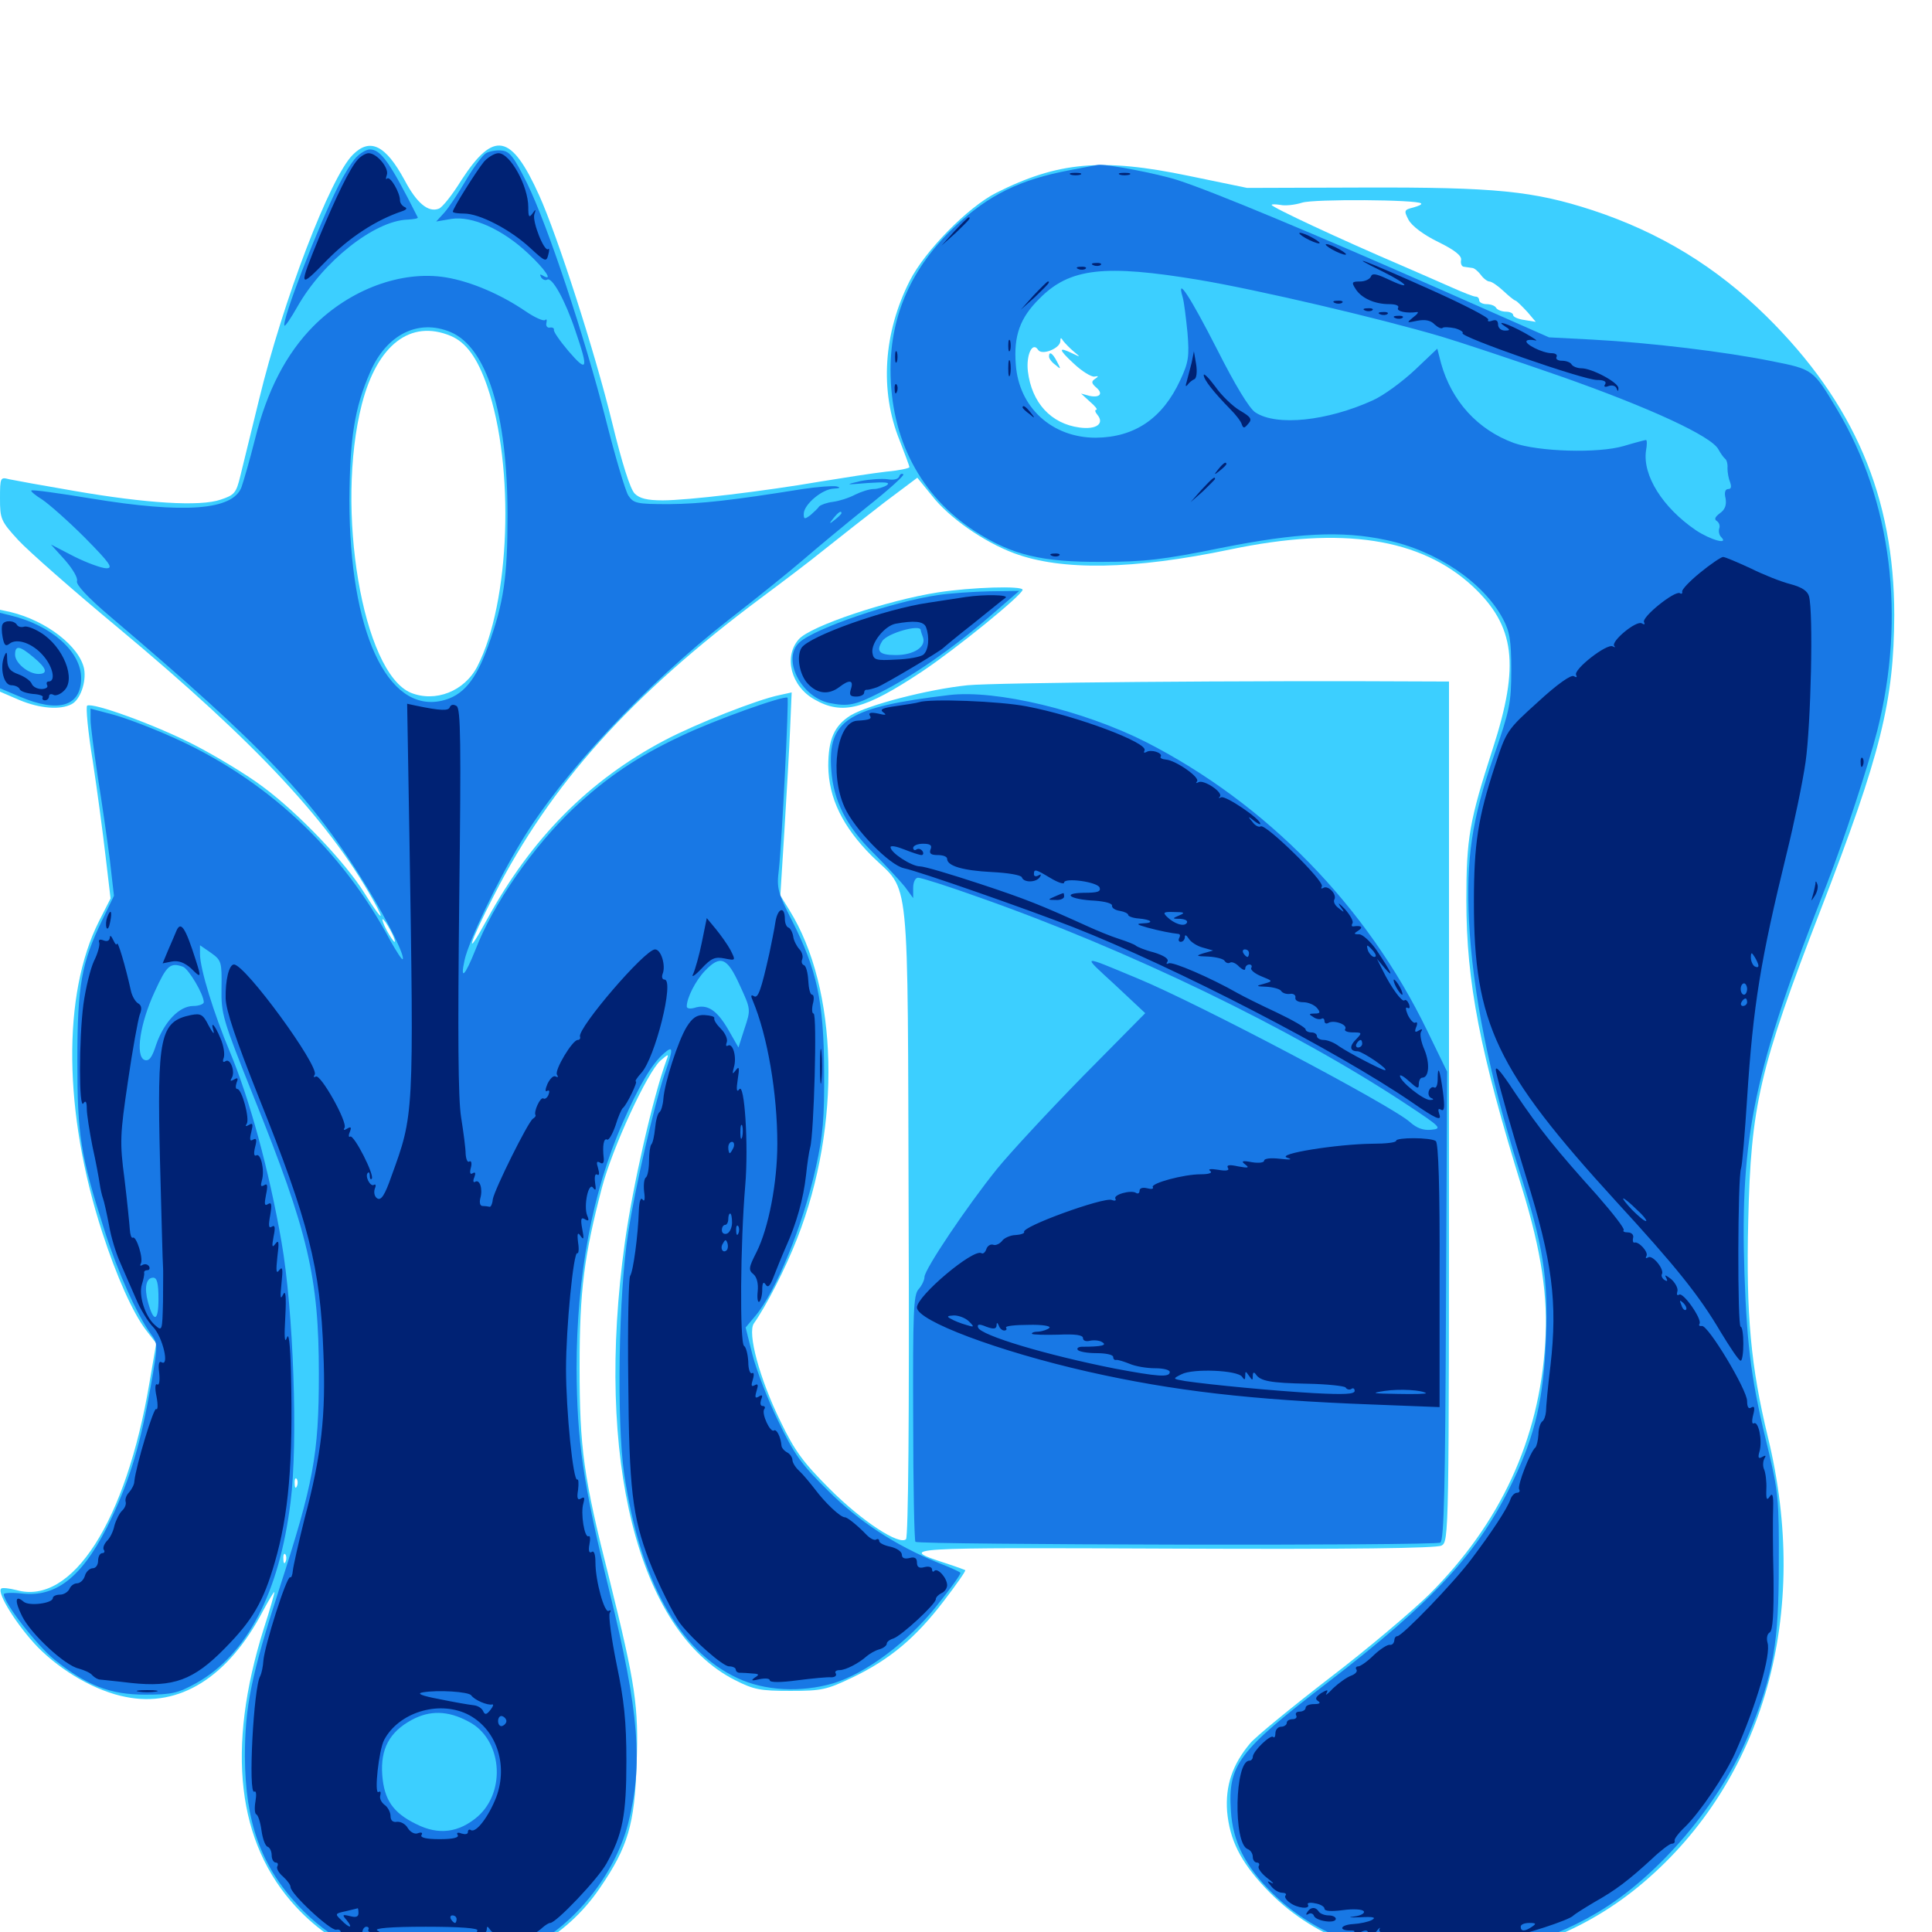 <svg xmlns="http://www.w3.org/2000/svg" viewBox="0 -1000 1000 1000">
	<path fill="#3ccfff" d="M182.617 -919.922C170.898 -908.203 146.484 -844.531 133.984 -792.773C130.078 -776.758 125.781 -759.18 124.414 -753.711C122.266 -744.727 121.289 -743.75 114.258 -741.406C103.711 -737.695 75.586 -739.453 38.477 -745.898C22.461 -748.633 7.422 -751.367 4.688 -751.953C0.195 -753.125 0 -752.93 0 -741.992C0 -731.445 0.391 -730.273 9.57 -720.312C14.844 -714.648 37.891 -694.336 60.742 -675.391C133.398 -614.844 172.266 -573.047 195.117 -530.469C199.609 -521.875 195.703 -526.367 188.672 -537.695C178.906 -553.516 154.492 -579.102 136.328 -592.578C128.125 -598.828 111.914 -608.594 100.195 -614.648C79.883 -625 48.047 -636.523 45.117 -634.766C44.336 -634.18 45.508 -621.289 48.047 -605.859C50.391 -590.43 53.32 -568.359 54.688 -556.445L57.227 -534.961L51.172 -523.047C32.227 -485.352 32.812 -424.023 52.93 -362.109C60.352 -339.258 68.75 -320.508 75.586 -311.523L80.859 -304.688L77.344 -284.18C65.234 -212.5 37.305 -168.945 8.594 -176.953C4.688 -177.93 1.172 -178.32 0.586 -177.734C-1.758 -175.391 9.18 -158.203 19.531 -147.461C32.031 -134.766 49.805 -124.609 65.039 -121.68C92.773 -116.016 118.164 -131.836 136.133 -166.211C139.062 -171.68 141.797 -176.172 141.992 -175.977C142.188 -175.586 139.844 -167.188 136.523 -157.031C116.992 -94.727 122.656 -45.898 153.32 -12.891C197.461 34.766 274.805 29.883 310.547 -22.852C325 -43.945 328.516 -55.859 329.492 -86.719C330.664 -116.797 328.906 -128.125 315.43 -182.617C301.953 -235.742 300 -250.391 300 -292.773C300 -332.227 302.344 -350 311.523 -385.156C316.992 -406.055 335.156 -445.117 341.797 -450.977C346.094 -454.688 346.289 -454.688 344.922 -451.172C337.891 -431.836 327.539 -386.328 323.438 -357.031C307.812 -244.922 330.273 -155.859 380.273 -130.469C390.234 -125.391 393.555 -124.805 409.18 -124.805C425.391 -124.805 427.93 -125.391 441.406 -131.836C460.547 -141.016 474.023 -152.344 488.477 -171.289C494.922 -179.688 500 -186.914 499.609 -187.305C499.219 -187.5 494.531 -189.258 489.062 -191.016C464.648 -199.023 466.016 -199.023 607.422 -198.438C700.195 -198.047 743.359 -198.633 746.094 -200C750 -202.148 750 -204.297 750 -424.609V-647.266H743.75C642.188 -647.852 514.844 -646.68 500.781 -645.312C480.078 -643.164 449.414 -635.156 440.234 -629.688C431.836 -624.414 428.711 -617.383 428.711 -603.516C428.906 -586.914 436.133 -572.07 451.367 -556.836C471.289 -537.305 469.727 -553.711 470.312 -368.164C470.703 -267.773 470.117 -204.492 468.945 -203.32C465.625 -200 446.484 -212.305 429.492 -229.297C415.625 -243.164 411.328 -249.023 403.906 -264.453C393.164 -286.328 386.719 -310.156 390.234 -315.039C396.68 -324.219 406.641 -343.555 412.695 -359.18C435.547 -417.578 433.984 -488.086 408.594 -528.906L403.906 -536.523L406.055 -570.898C407.227 -589.844 408.594 -613.477 408.984 -623.438L409.766 -641.602L403.516 -640.234C391.992 -637.891 360.352 -625.391 344.336 -616.992C304.883 -596.289 275 -566.016 252.148 -524.219C240.039 -501.953 242.578 -511.133 255.664 -536.523C285.156 -594.336 326.367 -640.039 393.555 -690.234C404.297 -698.242 419.336 -709.57 426.758 -715.625C434.375 -721.68 448.242 -732.617 457.617 -739.844L474.805 -752.734L482.422 -743.359C491.211 -732.031 509.18 -719.531 524.805 -713.672C549.414 -704.492 586.523 -705.078 636.914 -715.625C694.922 -727.734 735.352 -721.484 762.305 -696.484C784.18 -675.977 786.719 -655.859 772.656 -612.5C760.547 -575 758.984 -566.211 758.984 -533.984C758.984 -491.602 766.016 -455.469 787.891 -384.766C797.852 -352.344 801.367 -328.516 799.805 -304.883C796.68 -254.688 776.562 -211.523 739.844 -174.805C730.859 -166.016 707.617 -146.289 687.891 -131.25C668.164 -116.016 649.805 -100.977 647.07 -97.656C637.891 -86.719 634.18 -75.781 635.156 -62.305C636.523 -47.656 641.992 -36.523 655.078 -22.656C702.344 27.734 789.648 26.367 850.586 -25.586C913.281 -78.906 937.305 -165.039 915.039 -256.25C906.25 -292.578 903.711 -319.336 904.883 -367.969C906.25 -427.734 910.547 -446.68 942.383 -529.102C973.633 -609.961 980.273 -637.109 980.469 -681.641C980.469 -742.773 959.766 -791.406 914.258 -836.328C888.281 -861.914 859.18 -879.688 824.219 -891.211C793.555 -901.172 774.219 -903.125 706.055 -902.93L645.508 -902.734L615.234 -908.984C570.312 -918.359 547.461 -916.211 515.625 -900.195C500.977 -892.773 478.711 -870.117 470.898 -854.688C457.227 -827.734 455.273 -797.656 465.625 -772.07C468.359 -765.039 470.703 -758.789 470.703 -758.203C470.703 -757.617 465.234 -756.445 458.594 -755.859C451.758 -755.078 436.719 -752.734 424.805 -750.781C395.312 -745.703 356.055 -741.016 342.969 -741.016C334.961 -741.016 331.055 -741.992 328.516 -744.531C326.172 -746.875 321.875 -760.547 316.797 -781.445C308.008 -817.578 288.477 -878.125 279.102 -898.828C264.648 -930.859 255.664 -932.617 238.867 -906.836C234.18 -899.219 228.906 -892.578 227.148 -891.992C221.68 -889.844 215.625 -894.922 209.375 -906.836C199.609 -924.805 191.602 -928.906 182.617 -919.922ZM739.844 -897.852C741.602 -898.438 740.039 -898.828 736.328 -898.828C732.617 -898.828 731.055 -898.438 733.008 -897.852C734.766 -897.461 737.891 -897.461 739.844 -897.852ZM735.547 -894.727C736.133 -894.141 734.18 -893.359 731.445 -892.578C726.758 -891.406 726.562 -891.016 729.102 -886.133C730.859 -883.008 736.719 -878.516 744.336 -874.805C753.125 -870.508 756.641 -867.578 756.25 -865.43C755.859 -863.477 756.641 -861.914 757.812 -861.914C758.789 -861.719 760.742 -861.523 761.914 -861.328C763.086 -861.328 765.039 -859.57 766.406 -857.812C767.773 -855.859 769.922 -854.297 770.898 -854.297C772.07 -854.297 775.195 -852.148 777.93 -849.609C780.664 -847.07 783.594 -844.531 784.57 -844.336C785.352 -843.945 788.086 -841.211 790.625 -838.477L794.922 -833.398L789.062 -834.375C785.938 -834.766 783.203 -835.938 783.203 -836.914C783.203 -837.891 781.445 -838.672 779.492 -838.672C777.344 -838.672 775 -839.648 774.414 -840.625C773.828 -841.797 771.484 -842.578 769.336 -842.578C767.383 -842.578 765.625 -843.555 765.625 -844.531C765.625 -845.703 764.844 -846.484 763.672 -846.484C762.695 -846.484 757.227 -848.633 751.562 -851.172C745.898 -853.711 734.57 -858.594 726.562 -862.109C692.773 -876.562 658.203 -892.773 658.203 -893.945C658.203 -894.336 660.156 -894.336 662.695 -893.945C665.234 -893.359 670.312 -893.945 674.023 -895.117C680.273 -897.07 733.594 -896.68 735.547 -894.727ZM776.758 -896.094C777.539 -896.68 776.367 -897.266 774.219 -897.07C772.07 -897.07 771.484 -896.484 773.047 -895.898C774.414 -895.312 776.172 -895.508 776.758 -896.094ZM233.203 -826.172C241.211 -822.852 247.07 -814.844 252.148 -800.195C266.602 -758.203 264.062 -688.086 247.07 -655.078C240.43 -642.188 225.391 -636.328 212.695 -641.406C187.695 -651.758 173.438 -736.719 187.305 -790.82C195.312 -821.68 212.5 -834.766 233.203 -826.172ZM555.859 -817.969C559.375 -815.039 559.375 -815.039 555.273 -816.992C547.656 -820.703 547.656 -819.336 555.664 -811.914C559.961 -807.812 564.844 -804.883 566.406 -805.078C568.75 -805.469 568.75 -805.273 566.797 -803.906C564.844 -802.539 564.844 -801.758 567.188 -799.609C571.289 -796.289 569.336 -793.945 563.867 -795.117L559.57 -796.289L564.258 -791.992C566.797 -789.844 568.359 -787.891 567.383 -787.891C566.602 -787.891 566.797 -786.719 567.969 -785.352C571.875 -780.664 567.383 -777.539 558.789 -778.711C543.945 -780.664 533.984 -791.602 532.031 -807.812C531.055 -816.211 534.375 -823.438 537.305 -818.945C539.258 -815.82 548.828 -819.727 548.828 -823.438C548.828 -825.391 549.219 -825.391 550.391 -823.438C551.367 -822.266 553.711 -819.727 555.859 -817.969ZM567.773 -775C568.555 -775.586 567.383 -776.172 565.234 -775.977C563.086 -775.977 562.5 -775.391 564.062 -774.805C565.43 -774.219 567.188 -774.414 567.773 -775ZM202.148 -518.359C203.906 -515.234 204.688 -512.5 204.297 -512.5C203.711 -512.5 201.953 -515.234 200.195 -518.359C198.438 -521.68 197.656 -524.219 198.047 -524.219C198.633 -524.219 200.391 -521.68 202.148 -518.359ZM153.711 -230.859C153.125 -229.297 152.539 -229.883 152.539 -232.031C152.344 -234.18 152.93 -235.352 153.516 -234.57C154.102 -233.984 154.297 -232.227 153.711 -230.859ZM147.852 -191.797C147.266 -190.234 146.68 -190.82 146.68 -192.969C146.484 -195.117 147.07 -196.289 147.656 -195.508C148.242 -194.922 148.438 -193.164 147.852 -191.797ZM542.969 -815.43C542.969 -814.453 544.336 -812.5 546.289 -811.133C549.219 -808.594 549.219 -808.789 547.07 -812.891C544.727 -817.383 542.969 -818.359 542.969 -815.43ZM485.352 -693.359C459.18 -689.258 419.531 -675.977 413.477 -669.141C405.469 -660.156 409.375 -644.727 421.68 -637.891C436.133 -629.688 447.656 -632.812 477.148 -652.344C494.727 -664.062 529.102 -691.992 529.297 -694.727C529.297 -696.875 502.93 -696.094 485.352 -693.359ZM0 -663.281V-641.992L9.961 -637.695C20.703 -633.203 31.25 -632.422 37.109 -635.547C41.602 -637.891 44.727 -647.07 43.555 -653.711C41.211 -665.43 24.023 -678.711 5.469 -683.203L0 -684.375Z"/>
	<path fill="#1878e5" d="M184.18 -918.359C181.836 -915.82 177.93 -909.375 175.195 -903.906C164.453 -882.617 145.508 -833.203 147.266 -831.445C147.656 -831.055 150.586 -835.352 153.906 -841.211C167.188 -864.648 193.75 -885.742 210.938 -886.328C214.258 -886.523 216.602 -886.914 216.211 -887.5C201.758 -916.211 197.07 -922.656 191.406 -922.656C189.648 -922.656 186.328 -920.703 184.18 -918.359ZM251.562 -920.703C249.609 -919.531 244.922 -913.086 241.016 -906.445C237.109 -899.805 232.227 -892.383 229.883 -889.844L225.781 -885.352L233.789 -886.719C244.336 -888.281 259.961 -881.445 273.438 -868.75C282.227 -860.547 286.719 -853.906 280.859 -857.422C279.492 -858.203 279.297 -858.008 280.078 -856.445C280.859 -855.273 282.227 -854.688 283.203 -855.273C285.742 -856.836 292.578 -844.531 297.852 -828.711C304.688 -808.789 304.102 -806.836 294.336 -818.164C289.844 -823.438 286.328 -828.516 286.719 -829.297C286.914 -830.078 285.938 -830.664 284.766 -830.469C283.398 -830.078 282.422 -831.25 282.812 -832.812C283.203 -834.375 282.812 -835.156 282.227 -834.375C281.445 -833.594 276.953 -835.547 272.07 -838.867C259.18 -847.656 243.75 -854.297 230.664 -856.445C207.812 -860.156 181.055 -850.195 162.109 -831.055C148.242 -816.992 138.281 -798.047 132.031 -772.852C129.297 -761.914 125.977 -750.586 125 -747.852C120.508 -735.938 95.703 -733.984 47.07 -741.992C30.469 -744.727 16.602 -746.68 16.211 -746.094C15.82 -745.703 18.359 -743.555 21.875 -741.406C25.391 -739.062 35.352 -730.273 43.945 -721.68C56.836 -708.594 58.789 -705.859 55.078 -705.859C52.734 -705.859 45.117 -708.594 38.477 -711.914L26.367 -718.164L33.594 -710.156C37.695 -705.469 40.43 -700.781 39.844 -699.219C39.258 -697.461 45.117 -691.016 56.836 -681.055C136.914 -613.086 162.109 -586.523 190.625 -539.648C201.172 -522.266 209.766 -504.883 208.398 -503.516C208.008 -503.125 205.273 -507.422 202.148 -512.891C176.953 -560.547 137.109 -597.461 88.086 -618.945C77.539 -623.633 64.062 -628.711 58.008 -630.273L46.875 -633.203V-627.539C46.875 -624.414 48.633 -611.133 50.586 -598.047C52.734 -584.766 55.469 -565.625 56.836 -555.078L58.984 -536.328L52.93 -523.828C42.188 -501.562 40.039 -490.039 40.039 -450.977C40.039 -412.305 41.602 -402.148 54.102 -363.086C60.938 -341.602 70.703 -319.922 77.93 -309.766C81.836 -304.492 81.836 -304.297 78.125 -283.008C72.852 -253.125 67.578 -235.156 57.812 -214.453C43.75 -184.766 29.883 -173.047 11.328 -175.195C6.25 -175.781 1.953 -175.586 1.953 -174.805C1.953 -170.312 19.336 -148.047 28.125 -141.016C44.922 -127.539 57.031 -122.852 75.195 -122.852C88.867 -122.852 92.188 -123.633 101.367 -128.711C127.734 -143.359 144.531 -175.391 150.391 -222.461C154.297 -253.32 151.953 -321.484 145.703 -357.227C139.258 -394.336 129.102 -431.445 118.945 -455.664C110.742 -475.195 103.516 -498.438 103.516 -506.25V-510.742L109.18 -506.836C114.648 -502.93 114.844 -502.148 114.648 -488.477C114.453 -475 115.234 -472.461 131.25 -432.422C159.57 -362.109 165.039 -338.867 165.039 -288.867C165.039 -247.07 162.305 -232.422 144.531 -177.539C130.078 -133.008 126.758 -116.602 126.758 -90.82C126.953 -57.031 134.961 -34.375 154.492 -13.477C185.547 19.531 232.227 28.125 273.438 8.203C296.875 -3.125 317.969 -29.297 325 -55.664C333.008 -86.719 330.859 -113.672 315.43 -176.367C301.758 -232.227 298.633 -254.102 298.438 -291.797C298.438 -339.258 306.641 -383.398 322.266 -418.75C330.859 -438.281 337.305 -449.219 343.555 -454.688C348.633 -459.18 348.633 -457.422 343.945 -443.945C338.672 -428.125 328.711 -385.352 325.195 -362.109C320.117 -330.078 319.141 -264.453 323.047 -237.305C331.25 -182.031 351.172 -145.703 381.641 -131.445C395.703 -124.805 414.453 -123.828 431.25 -128.711C448.047 -133.789 469.922 -150 484.766 -168.75C491.992 -177.734 497.656 -185.547 497.07 -185.938C496.68 -186.523 491.406 -188.867 485.352 -191.211C463.281 -200.195 444.531 -212.5 428.516 -228.516C414.844 -241.992 411.133 -247.07 402.734 -264.648C397.266 -275.781 391.406 -291.211 389.453 -298.828L385.938 -312.891L391.016 -318.945C401.562 -331.445 415.625 -365.625 422.266 -395.703C425.977 -412.305 426.758 -421.289 426.562 -446.094C426.367 -481.641 422.852 -498.047 409.961 -523.438C402.539 -538.086 401.953 -540.234 403.125 -549.805C404.688 -563.477 408.398 -637.891 407.617 -638.867C406.055 -640.234 369.336 -627.148 352.344 -618.945C329.883 -608.398 314.062 -597.656 296.68 -581.445C275.977 -561.719 255.273 -532.227 246.094 -508.398C240.625 -494.727 238.086 -492.188 240.43 -502.93C242.578 -512.891 257.617 -544.336 269.727 -564.258C291.016 -599.609 333.984 -645.508 377.539 -679.492C391.406 -690.234 408.594 -704.102 415.625 -710.156C422.852 -716.406 437.695 -728.711 448.633 -737.5C459.766 -746.289 468.164 -753.906 467.578 -754.492C466.797 -755.078 465.82 -754.688 465.43 -753.32C464.844 -751.953 462.5 -751.367 459.375 -751.953C456.445 -752.344 450.195 -751.953 445.312 -750.977C437.109 -749.023 437.305 -749.023 449.219 -750C458.203 -750.586 461.133 -750.391 458.984 -748.828C457.422 -747.852 454.297 -746.875 452.148 -746.875C450 -746.875 445.703 -745.508 442.578 -743.945C439.258 -742.188 434.18 -740.625 431.055 -740.234C427.93 -739.844 424.805 -738.672 424.023 -737.891C423.438 -736.914 421.289 -734.961 419.531 -733.398C416.406 -731.055 416.016 -731.25 416.016 -733.984C416.016 -738.867 425.586 -746.875 431.445 -747.07C434.766 -747.266 435.352 -747.656 433.008 -748.242C431.25 -748.633 423.242 -748.047 415.43 -746.875C377.734 -740.82 362.891 -739.258 346.289 -739.062C329.492 -739.062 327.93 -739.453 325.195 -743.555C323.633 -746.094 318.359 -763.867 313.477 -783.203C302.344 -826.562 283.594 -883.008 272.852 -905.078C266.016 -918.75 263.867 -921.68 259.766 -922.07C257.031 -922.461 253.32 -921.68 251.562 -920.703ZM233.203 -828.125C251.953 -820.312 262.695 -785.938 262.695 -733.203C262.695 -701.172 260.742 -688.086 252.734 -665.82C246.289 -647.852 239.648 -639.844 228.711 -637.305C200.391 -630.859 180.859 -673.438 180.859 -741.016C181.055 -772.852 183.398 -788.672 191.602 -807.422C200 -826.758 216.406 -835.156 233.203 -828.125ZM435.547 -734.375C435.547 -733.984 433.984 -732.422 432.227 -731.055C429.102 -728.516 428.906 -728.711 431.445 -731.836C433.984 -734.961 435.547 -735.938 435.547 -734.375ZM415.43 -728.125C416.211 -728.711 415.039 -729.297 412.891 -729.102C410.742 -729.102 410.156 -728.516 411.719 -727.93C413.086 -727.344 414.844 -727.539 415.43 -728.125ZM382.812 -490.234C388.672 -477.539 388.672 -477.539 385.352 -467.578L382.227 -457.812L376.758 -467.383C370.898 -477.344 366.016 -480.469 359.375 -478.32C357.227 -477.734 355.469 -477.93 355.469 -479.102C355.469 -483.398 359.961 -492.383 364.844 -497.461C372.852 -505.859 376.367 -504.492 382.812 -490.234ZM94.727 -499.609C97.656 -498.438 105.469 -485.352 105.469 -481.25C105.469 -480.273 102.93 -479.297 100 -479.297C92.773 -479.297 84.961 -471.094 80.859 -459.375C78.711 -452.539 77.148 -450.586 74.805 -451.367C69.922 -453.32 72.461 -470.312 80.078 -486.719C86.328 -500.391 88.086 -501.953 94.727 -499.609ZM82.031 -327.539C82.031 -315.82 79.492 -315.234 76.562 -326.172C74.609 -333.398 75.586 -338.672 79.297 -338.672C81.25 -338.672 82.031 -335.938 82.031 -327.539ZM242.383 -108.984C259.766 -100.195 262.305 -73.047 247.266 -59.766C237.5 -51.367 226.953 -50 215.43 -55.859C203.32 -61.719 198.828 -68.555 197.852 -81.25C196.875 -94.727 201.562 -103.516 213.086 -109.766C222.461 -114.844 231.836 -114.648 242.383 -108.984ZM553.711 -911.914C527.93 -907.031 511.914 -899.219 494.336 -882.812C472.07 -861.914 460.938 -837.109 460.938 -808.594C460.938 -772.852 476.367 -743.359 504.688 -725C523.828 -712.695 539.258 -708.984 570.312 -709.18C592.383 -709.18 602.344 -710.352 632.031 -716.406C671.289 -724.219 694.531 -725.391 717.383 -720.508C743.555 -715.039 767.773 -698.633 777.93 -679.688C781.445 -673.047 782.227 -668.555 782.227 -653.125C782.227 -636.133 781.445 -632.422 773.047 -608.203C761.914 -576.172 758.789 -555.664 760.352 -523.242C762.305 -486.133 770.703 -443.945 785.938 -395.508C799.023 -354.688 801.367 -339.062 800.195 -307.422C799.023 -276.562 794.727 -257.617 783.203 -233.594C765.625 -196.68 742.188 -171.289 686.914 -128.906C640.82 -93.555 635.547 -86.523 637.109 -62.695C638.086 -46.68 644.531 -33.984 658.594 -20.117C699.023 19.727 769.727 23.828 826.953 -10.156C858.594 -28.906 890.82 -66.992 905.469 -103.125C917.969 -133.594 920.703 -149.805 920.703 -190.234C920.898 -223.242 920.312 -228.32 915.43 -248.828C906.641 -284.18 904.297 -301.953 902.93 -340.625C900.586 -412.109 907.812 -446.289 945.703 -542.773C953.906 -563.672 967.188 -604.102 971.68 -621.875C986.523 -680.664 979.102 -740.625 950.977 -787.891C938.477 -808.789 938.672 -808.789 916.992 -813.086C892.773 -817.969 853.906 -822.656 824.219 -824.219L801.758 -825.391L745.117 -850.391C680.859 -878.711 628.125 -900.781 609.375 -906.836C599.023 -910.156 572.461 -915.234 568.359 -914.648C567.773 -914.648 561.328 -913.281 553.711 -911.914ZM620.898 -855.078C650.977 -850 713.672 -835.352 746.094 -825.781C755.273 -823.047 783.008 -813.867 807.617 -805.273C853.711 -789.062 885.938 -774.219 889.453 -767.383C890.625 -765.234 892.188 -763.086 892.969 -762.5C893.75 -761.914 894.336 -759.766 894.141 -757.617C894.141 -755.469 894.727 -752.148 895.508 -750.391C896.289 -748.047 896.094 -746.875 894.531 -746.875C892.969 -746.875 892.383 -745.117 893.164 -741.992C893.75 -738.477 892.773 -736.133 890.234 -734.375C887.695 -732.422 887.109 -731.25 888.672 -730.273C889.844 -729.492 890.43 -727.734 889.844 -726.367C889.453 -725 889.844 -723.047 890.82 -722.07C895.117 -717.773 885.352 -720.508 877.734 -725.586C860.547 -737.305 850.195 -753.906 851.953 -766.602C852.539 -769.727 852.539 -772.266 851.953 -772.266C851.562 -772.266 846.289 -770.898 840.43 -769.141C827.148 -765.234 796.289 -766.211 783.594 -770.703C764.844 -777.539 751.367 -792.383 745.898 -811.914L743.945 -819.531L732.422 -808.594C725.977 -802.539 716.211 -795.312 710.547 -792.773C686.914 -782.031 660.742 -779.297 649.805 -786.523C646.68 -788.477 639.258 -800.781 630.078 -818.945C616.016 -846.484 608.789 -857.617 612.109 -846.289C612.891 -843.75 613.867 -835.352 614.648 -827.734C615.625 -815.625 615.234 -812.5 610.938 -803.32C601.758 -783.398 587.305 -773.633 567.188 -773.438C544.531 -773.438 527.344 -789.062 525.781 -811.328C524.609 -826.172 527.93 -835.547 538.086 -845.508C553.711 -861.328 571.68 -863.281 620.898 -855.078ZM485.547 -691.992C462.305 -688.672 421.875 -674.805 413.867 -667.578C404.492 -659.18 414.453 -639.258 429.297 -636.133C439.062 -634.18 442.578 -634.961 455.664 -641.602C472.07 -649.805 493.164 -664.453 511.523 -680.273L527.539 -694.141L512.305 -693.945C503.906 -693.75 491.992 -692.969 485.547 -691.992ZM476.562 -673.828C476.562 -673.438 477.148 -671.68 477.734 -670.117C479.492 -665.234 473.047 -660.938 463.672 -660.938C455.078 -660.938 453.32 -662.891 456.641 -668.164C459.18 -672.266 476.562 -677.148 476.562 -673.828ZM0 -663.281V-643.75L10.156 -639.453C30.273 -630.859 41.992 -634.375 41.992 -649.023C41.992 -662.695 26.562 -676.367 5.469 -681.445L0 -682.812ZM17.383 -659.766C24.219 -654.102 25 -651.172 19.922 -651.172C14.648 -651.172 7.812 -656.836 7.812 -661.133C7.812 -666.211 10.156 -665.82 17.383 -659.766ZM491.211 -640.234C438.867 -633.984 428.32 -627.344 430.273 -601.367C431.445 -585.352 438.086 -572.266 452.148 -558.398C458.594 -551.953 465.82 -544.141 468.359 -541.016L472.656 -535.156V-540.43C472.656 -543.555 473.828 -545.703 475.195 -545.703C476.758 -545.703 490.43 -541.406 505.664 -535.938C584.18 -508.398 668.945 -467.383 727.539 -428.711C745.898 -416.602 746.68 -415.82 740.82 -415.234C736.719 -414.844 733.398 -416.016 729.883 -419.141C720.703 -427.539 620.898 -480.273 588.867 -493.555C558.789 -506.055 559.766 -506.25 577.148 -490.234L592.773 -475.586L560.352 -442.773C542.773 -424.805 522.656 -403.125 516.016 -394.922C500.586 -375.781 478.516 -342.969 478.516 -339.062C478.516 -337.5 477.148 -334.57 475.391 -332.617C472.852 -329.688 472.461 -321.094 472.656 -266.211C472.656 -231.445 473.242 -202.734 473.828 -201.953C475.586 -200.391 742.969 -199.805 745.508 -201.562C747.461 -202.734 748.047 -230.273 748.438 -324.219L749.023 -445.312L738.672 -466.602C707.422 -531.055 655.664 -583.984 592.969 -616.016C560.742 -632.227 515.625 -643.164 491.211 -640.234Z"/>
	<path fill="#002274" d="M185.156 -917.383C181.055 -912.891 174.023 -898.242 165.43 -877.734C154.297 -850.586 154.492 -850.195 169.141 -865.234C181.055 -877.344 194.727 -886.133 208.008 -890.625C210.352 -891.406 210.938 -892.188 209.57 -892.773C208.203 -893.359 207.031 -894.922 207.031 -896.289C207.031 -900.391 201.953 -908.984 200.391 -907.617C199.609 -906.836 199.609 -907.617 200.195 -909.375C201.562 -912.891 195.117 -920.703 190.82 -920.703C189.258 -920.703 186.719 -919.141 185.156 -917.383ZM250.586 -916.406C246.875 -911.914 234.375 -892.188 234.375 -890.43C234.375 -889.844 237.109 -889.453 240.234 -889.453C248.242 -889.453 264.062 -881.25 274.414 -871.68C282.227 -864.453 282.812 -864.258 283.789 -868.164C284.375 -870.312 284.375 -871.68 283.789 -871.094C281.836 -869.141 275.391 -885.352 276.562 -889.062C277.539 -891.797 277.344 -891.992 275.586 -889.453C273.828 -887.109 273.438 -887.695 273.438 -892.773C273.438 -903.711 264.062 -920.703 258.008 -920.703C256.055 -920.703 252.734 -918.75 250.586 -916.406ZM554.297 -909.57C552.93 -910.156 553.906 -910.547 556.641 -910.547C559.375 -910.547 560.352 -910.156 559.18 -909.57C557.812 -909.18 555.469 -909.18 554.297 -909.57ZM579.688 -909.57C578.32 -910.156 579.297 -910.547 582.031 -910.547C584.766 -910.547 585.742 -910.156 584.57 -909.57C583.203 -909.18 580.859 -909.18 579.688 -909.57ZM493.945 -880.273L487.305 -872.852L494.727 -879.492C501.367 -885.938 502.93 -887.5 501.367 -887.5C500.977 -887.5 497.656 -884.18 493.945 -880.273ZM675.781 -876.758C678.516 -875.195 681.641 -874.023 682.617 -874.023C683.789 -874.023 682.422 -875.195 679.688 -876.758C676.953 -878.32 674.023 -879.492 672.852 -879.492C671.875 -879.492 673.047 -878.32 675.781 -876.758ZM689.453 -870.898C692.188 -869.336 695.312 -868.164 696.289 -868.164C697.461 -868.164 696.094 -869.336 693.359 -870.898C690.625 -872.461 687.695 -873.633 686.523 -873.633C685.547 -873.633 686.719 -872.461 689.453 -870.898ZM715.82 -859.375C729.492 -852.539 731.055 -849.414 717.578 -855.859C712.109 -858.398 710.156 -858.594 709.57 -856.836C708.984 -855.469 706.445 -854.297 703.906 -854.297C699.805 -854.297 699.414 -853.906 701.562 -850.586C704.492 -845.703 711.523 -842.578 718.945 -842.578C722.461 -842.578 724.414 -841.797 723.633 -840.625C722.656 -838.867 727.93 -837.695 733.398 -838.477C734.57 -838.672 733.594 -837.305 731.445 -835.742C727.93 -832.812 727.93 -832.812 733.594 -833.984C737.695 -834.766 740.625 -834.18 742.578 -832.031C744.336 -830.469 746.094 -829.688 746.68 -830.273C747.266 -830.859 750.195 -830.664 753.125 -830.078C755.859 -829.297 757.617 -828.125 757.031 -827.539C755.273 -825.781 820.117 -803.125 826.758 -803.32C830.078 -803.32 831.641 -802.539 830.859 -801.172C829.883 -799.805 830.664 -799.414 832.617 -800.195C834.375 -800.781 836.133 -800.391 836.719 -799.023C837.305 -797.266 837.695 -797.266 837.695 -799.023C837.891 -801.953 824.023 -809.375 818.555 -809.375C816.406 -809.375 814.062 -810.352 813.477 -811.328C812.891 -812.5 810.547 -813.281 808.398 -813.281C806.25 -813.281 805.078 -814.258 805.664 -815.234C806.25 -816.406 805.078 -817.188 803.125 -817.188C798.438 -817.188 788.672 -822.07 790.234 -823.633C790.82 -824.219 792.773 -824.219 794.531 -823.828C796.484 -823.242 793.945 -825 789.062 -827.734C780.664 -832.422 773.242 -834.766 779.297 -830.859C781.836 -829.297 781.641 -828.906 778.906 -828.906C776.953 -828.906 775.391 -830.273 775.391 -832.031C775.391 -833.984 774.414 -834.766 772.266 -833.984C770.703 -833.398 769.727 -833.594 770.312 -834.57C770.898 -835.547 757.617 -842.383 740.625 -850C706.641 -865.234 694.727 -869.727 715.82 -859.375ZM789.062 -825.781C789.062 -826.172 787.695 -826.953 786.133 -827.734C784.57 -828.32 783.203 -827.93 783.203 -826.953C783.203 -825.781 784.57 -825 786.133 -825C787.695 -825 789.062 -825.391 789.062 -825.781ZM566.016 -862.695C564.453 -863.281 565.039 -863.867 567.188 -863.867C569.336 -864.062 570.508 -863.477 569.727 -862.891C569.141 -862.305 567.383 -862.109 566.016 -862.695ZM558.203 -860.742C556.641 -861.328 557.227 -861.914 559.375 -861.914C561.523 -862.109 562.695 -861.523 561.914 -860.938C561.328 -860.352 559.57 -860.156 558.203 -860.742ZM534.961 -847.07L528.32 -839.648L535.742 -846.289C542.383 -852.734 543.945 -854.297 542.383 -854.297C541.992 -854.297 538.672 -850.977 534.961 -847.07ZM691.016 -843.164C689.453 -843.75 690.039 -844.336 692.188 -844.336C694.336 -844.531 695.508 -843.945 694.727 -843.359C694.141 -842.773 692.383 -842.578 691.016 -843.164ZM706.641 -839.258C705.078 -839.844 705.664 -840.43 707.812 -840.43C709.961 -840.625 711.133 -840.039 710.352 -839.453C709.766 -838.867 708.008 -838.672 706.641 -839.258ZM714.453 -837.305C712.891 -837.891 713.477 -838.477 715.625 -838.477C717.773 -838.672 718.945 -838.086 718.164 -837.5C717.578 -836.914 715.82 -836.719 714.453 -837.305ZM722.266 -835.352C720.703 -835.938 721.289 -836.523 723.438 -836.523C725.586 -836.719 726.758 -836.133 725.977 -835.547C725.391 -834.961 723.633 -834.766 722.266 -835.352ZM521.875 -821.094C521.875 -818.359 522.266 -817.383 522.852 -818.75C523.242 -819.922 523.242 -822.266 522.852 -823.633C522.266 -824.805 521.875 -823.828 521.875 -821.094ZM463.281 -815.234C463.281 -812.5 463.672 -811.523 464.258 -812.891C464.648 -814.062 464.648 -816.406 464.258 -817.773C463.672 -818.945 463.281 -817.969 463.281 -815.234ZM616.797 -812.305C616.016 -809.18 614.844 -804.688 614.258 -802.539C613.477 -800.195 613.672 -799.609 614.648 -800.781C615.43 -801.953 617.188 -803.32 618.164 -803.711C619.336 -804.102 619.727 -807.617 619.141 -811.328L617.969 -818.164ZM521.875 -809.375C521.875 -805.664 522.266 -804.102 522.852 -806.055C523.242 -807.812 523.242 -810.938 522.852 -812.891C522.266 -814.648 521.875 -813.086 521.875 -809.375ZM623.047 -805.859C623.047 -803.516 628.125 -797.07 636.914 -788.086C639.648 -785.352 642.383 -781.836 642.773 -780.273C643.555 -778.125 644.141 -778.32 646.094 -780.664C648.242 -783.008 647.461 -784.18 641.797 -787.5C638.086 -789.648 632.227 -795.312 629.102 -799.805C625.781 -804.297 623.047 -807.031 623.047 -805.859ZM463.086 -798.438C463.086 -796.289 463.672 -795.703 464.258 -797.266C464.844 -798.633 464.648 -800.391 464.062 -800.977C463.477 -801.758 462.891 -800.586 463.086 -798.438ZM529.297 -789.062C529.297 -788.672 530.859 -787.109 532.812 -785.742C535.742 -783.203 535.938 -783.398 533.398 -786.523C530.859 -789.648 529.297 -790.625 529.297 -789.062ZM630.664 -757.227C628.125 -754.102 628.32 -753.906 631.445 -756.445C633.203 -757.812 634.766 -759.375 634.766 -759.766C634.766 -761.328 633.203 -760.352 630.664 -757.227ZM621.875 -746.484L616.211 -740.039L622.656 -745.703C625.977 -749.023 628.906 -751.758 628.906 -752.148C628.906 -753.711 627.344 -752.344 621.875 -746.484ZM544.531 -712.305C542.969 -712.891 543.555 -713.477 545.703 -713.477C547.852 -713.672 549.023 -713.086 548.242 -712.5C547.656 -711.914 545.898 -711.719 544.531 -712.305ZM879.883 -703.516C874.609 -699.219 870.312 -694.727 870.703 -693.75C870.898 -692.773 870.312 -692.383 869.531 -692.969C866.992 -694.531 849.414 -680.469 850.977 -677.93C851.562 -676.758 851.172 -676.562 849.805 -677.344C847.07 -679.102 833.594 -667.969 835.547 -665.625C836.328 -664.844 835.938 -664.844 834.766 -665.43C831.836 -667.188 814.062 -653.32 815.82 -650.586C816.406 -649.414 816.016 -649.219 814.648 -650C813.281 -650.977 806.055 -645.898 796.094 -636.719C779.883 -622.07 779.688 -621.68 773.828 -603.711C765.039 -576.953 762.891 -563.281 762.891 -533.008C762.891 -470.312 774.414 -446.094 836.523 -378.125C867.188 -344.727 879.492 -329.492 890.625 -310.547C895.508 -302.539 900 -295.703 900.977 -295.703C901.758 -295.703 902.344 -299.609 902.344 -304.492C902.344 -309.375 901.758 -313.281 900.977 -313.281C899.219 -313.281 899.414 -390.82 901.172 -395.312C901.758 -396.875 903.125 -413.281 904.297 -431.445C907.422 -479.883 911.328 -503.32 924.805 -558.398C928.516 -573.438 933.008 -594.727 934.57 -605.664C937.305 -625 938.672 -683.008 936.328 -691.406C935.547 -694.141 932.617 -696.094 926.758 -697.656C922.07 -698.828 912.695 -702.539 906.055 -705.859C899.219 -708.984 892.969 -711.719 891.797 -711.719C890.625 -711.523 885.352 -708.008 879.883 -703.516ZM910.156 -500.195C910.156 -499.219 909.375 -499.219 908.203 -499.805C907.227 -500.391 906.25 -502.539 906.25 -504.297C906.25 -507.227 906.641 -507.227 908.203 -504.688C909.18 -503.125 910.156 -500.977 910.156 -500.195ZM904.297 -488.086C904.297 -486.523 903.516 -485.156 902.734 -485.156C901.758 -485.156 900.977 -486.523 900.977 -488.086C900.977 -489.648 901.758 -491.016 902.734 -491.016C903.516 -491.016 904.297 -489.648 904.297 -488.086ZM904.297 -481.25C904.297 -480.273 903.32 -479.297 902.148 -479.297C901.172 -479.297 900.781 -480.273 901.367 -481.25C901.953 -482.422 902.93 -483.203 903.516 -483.203C903.906 -483.203 904.297 -482.422 904.297 -481.25ZM847.266 -373.828C850.781 -370.703 852.734 -367.969 851.953 -367.969C850.977 -367.969 847.852 -370.703 844.727 -373.828C841.602 -377.148 839.648 -379.688 840.234 -379.688C840.82 -379.688 843.945 -377.148 847.266 -373.828ZM500 -691.016C497.266 -690.625 488.672 -689.258 480.859 -688.086C458.008 -684.766 418.75 -670.703 414.844 -664.648C412.109 -660.156 413.867 -650.586 418.164 -646.094C423.047 -640.82 428.906 -640.234 434.375 -644.336C439.648 -648.438 441.992 -648.047 440.43 -643.359C439.453 -640.234 440.039 -639.453 443.164 -639.453C445.508 -639.453 447.266 -640.43 447.266 -641.406C447.266 -642.383 447.852 -643.164 448.828 -642.969C449.609 -642.969 451.953 -643.555 454.102 -644.336C458.789 -646.289 486.914 -663.086 488.281 -664.648C488.867 -665.234 495.898 -671.094 503.906 -677.344C511.914 -683.789 519.336 -689.844 520.508 -690.625C522.266 -692.188 509.57 -692.383 500 -691.016ZM479.297 -675.391C481.25 -670.312 480.664 -663.477 477.93 -661.133C476.367 -659.961 470.117 -658.789 463.672 -658.594C453.32 -658.008 452.148 -658.398 451.562 -662.109C450.781 -667.188 457.812 -675.977 463.477 -677.148C473.047 -678.906 478.125 -678.516 479.297 -675.391ZM1.367 -676.953C0.781 -676.172 0.781 -673.047 1.367 -670.117C2.148 -666.016 2.93 -665.234 4.883 -666.797C8.789 -669.922 16.992 -666.992 22.461 -660.547C27.539 -654.688 28.906 -647.266 25.195 -647.266C24.219 -647.266 23.828 -646.484 24.414 -645.312C25 -644.336 23.828 -643.359 21.484 -643.359C19.336 -643.359 16.992 -644.531 16.406 -646.094C15.82 -647.656 12.695 -649.805 9.57 -650.977C5.273 -652.539 3.906 -654.102 3.711 -658.398C3.711 -662.891 3.32 -663.086 2.148 -660.156C-0.195 -654.102 1.953 -645.312 5.859 -645.312C7.812 -645.312 9.766 -644.336 10.156 -643.359C10.547 -642.188 13.477 -641.211 16.992 -640.82C20.312 -640.625 22.656 -639.844 22.07 -639.062C21.68 -638.086 22.266 -637.5 23.242 -637.5C24.414 -637.5 25.391 -638.477 25.391 -639.648C25.391 -640.625 26.367 -641.016 27.539 -640.43C28.516 -639.648 31.055 -640.43 33.008 -642.383C39.648 -648.242 32.812 -665.43 20.898 -672.656C17.383 -674.805 13.672 -676.172 12.305 -675.586C10.938 -675.195 9.375 -675.586 8.789 -676.562C7.422 -678.906 2.539 -679.102 1.367 -676.953ZM475.586 -636.523C474.609 -636.133 469.336 -635.352 464.062 -634.57C456.836 -633.594 455.078 -632.812 457.227 -631.25C459.18 -629.883 458.398 -629.688 454.492 -630.664C450.781 -631.445 449.414 -631.055 450.195 -629.688C451.367 -627.93 450.391 -627.344 443.555 -626.953C433.203 -626.172 429.297 -599.609 437.109 -582.227C442.188 -570.898 460.352 -552.148 467.969 -550.586C475.586 -549.023 531.445 -529.492 555.469 -520.117C608.594 -499.219 692.383 -455.859 731.055 -429.297C743.164 -420.898 746.094 -419.727 745.117 -422.852C744.141 -425.781 744.336 -426.562 745.898 -425.586C747.656 -424.609 747.852 -426.953 746.875 -434.766C745.312 -446.289 744.141 -449.414 744.141 -441.406C744.141 -438.477 743.359 -436.523 742.383 -437.109C741.406 -437.695 740.234 -436.914 739.648 -435.547C739.062 -433.984 739.453 -432.227 740.82 -431.641C742.383 -431.055 741.992 -430.664 740.234 -430.664C736.914 -430.469 724.609 -440.234 724.609 -443.164C724.609 -443.945 726.758 -442.773 729.492 -440.234C733.594 -436.523 734.375 -436.133 734.375 -438.867C734.375 -440.625 735.156 -442.188 736.133 -442.188C739.648 -442.188 740.234 -449.414 737.305 -456.641C735.547 -460.547 734.766 -464.844 735.547 -466.016C736.523 -467.383 735.938 -467.578 734.375 -466.602C732.422 -465.43 732.031 -465.82 733.008 -468.359C733.789 -470.117 733.594 -471.289 732.617 -470.703C731.836 -470.117 730.078 -471.875 728.711 -474.609C727.539 -477.344 727.344 -479.102 728.516 -478.32C729.688 -477.734 729.883 -478.516 729.297 -480.273C728.516 -482.031 727.539 -482.812 726.953 -482.227C725.781 -481.055 720.117 -488.672 715.625 -497.852L712.695 -503.711L716.797 -498.828C721.875 -492.969 720.117 -496.875 712.5 -508.203C709.375 -512.695 705.273 -516.406 703.516 -516.406C700.586 -516.406 700.586 -516.797 703.125 -518.359C705.859 -520.117 704.492 -521.094 700.586 -520.508C699.609 -520.312 699.414 -521.094 700 -522.07C700.781 -523.047 698.828 -526.367 696.094 -529.492C693.164 -532.422 692.188 -533.203 693.555 -531.055C696.094 -527.539 696.094 -527.344 692.969 -529.883C691.016 -531.25 690.039 -533.203 690.625 -534.375C692.188 -536.914 687.5 -541.992 684.961 -540.43C683.984 -539.844 683.594 -540.039 684.18 -541.211C685.742 -543.75 655.078 -573.828 652.539 -572.266C651.562 -571.68 649.609 -572.656 648.242 -574.609C645.703 -577.539 645.898 -577.734 649.023 -575.195C650.781 -573.828 652.344 -573.047 652.344 -573.633C652.344 -576.172 634.18 -588.477 632.031 -587.305C630.859 -586.719 630.469 -586.914 631.445 -587.695C633.203 -589.844 623.047 -596.68 620.312 -595.117C619.141 -594.531 618.75 -594.531 619.531 -595.508C621.484 -597.461 608.594 -606.445 603.516 -606.836C601.562 -607.031 600.195 -607.617 600.781 -608.398C601.953 -610.352 595.703 -612.305 593.359 -610.742C592.188 -610.156 591.797 -610.352 592.383 -611.523C594.727 -615.43 557.227 -629.492 531.445 -634.375C517.383 -637.109 481.25 -638.477 475.586 -636.523ZM476.953 -557.422C477.93 -557.422 478.125 -558.398 477.539 -559.375C476.758 -560.547 475.391 -560.938 474.414 -560.352C473.438 -559.57 472.656 -560.156 472.656 -561.133C472.656 -562.305 475 -563.281 477.734 -563.281C481.445 -563.281 482.617 -562.5 481.641 -560.352C480.859 -558.203 481.836 -557.422 485.352 -557.422C488.086 -557.422 490.234 -556.641 490.234 -555.469C490.234 -551.758 498.438 -549.414 513.281 -548.633C521.68 -548.242 528.516 -547.07 528.906 -545.898C529.883 -542.969 536.523 -543.164 538.281 -546.094C539.062 -547.461 538.867 -547.656 537.5 -546.875C536.133 -546.094 535.156 -546.484 535.156 -547.461C535.156 -550.391 535.938 -550.195 543.75 -545.508C547.656 -543.164 550.781 -542.188 550.781 -543.164C550.781 -545.898 567.969 -543.555 569.141 -540.625C569.922 -538.477 568.164 -537.891 560.938 -537.891C549.023 -537.695 553.906 -534.375 566.992 -533.789C571.875 -533.398 575.781 -532.422 575.586 -531.25C575.391 -530.078 577.148 -528.906 579.688 -528.516C582.031 -528.125 583.984 -527.148 583.984 -526.367C583.984 -525.781 586.328 -524.805 589.258 -524.609C596.094 -524.023 597.656 -522.266 591.602 -522.07C587.891 -521.875 588.281 -521.484 593.75 -519.922C600.195 -518.164 606.25 -516.992 609.961 -516.602C610.938 -516.406 610.938 -515.625 610.352 -514.453C609.766 -513.477 610.156 -512.5 611.133 -512.5C612.305 -512.5 613.281 -513.672 613.281 -515.039C613.281 -516.406 614.062 -516.016 615.234 -514.258C616.211 -512.5 619.531 -510.352 622.461 -509.57L627.93 -508.008L623.047 -506.641C618.75 -505.273 618.945 -505.078 625.391 -504.883C629.297 -504.688 633.203 -503.711 633.789 -502.734C634.57 -501.562 635.742 -501.172 636.719 -501.758C637.695 -502.344 639.844 -501.367 641.406 -499.609C643.164 -498.047 644.531 -497.461 644.531 -498.633C644.531 -499.805 645.508 -500.781 646.68 -500.781C647.656 -500.781 648.242 -500 647.656 -499.023C647.07 -498.047 649.414 -496.094 652.734 -494.727C658.984 -492.188 658.984 -492.188 654.297 -490.82C649.805 -489.648 650 -489.453 655.664 -489.258C658.984 -489.062 662.5 -488.086 663.086 -487.109C663.867 -485.938 665.82 -485.352 667.578 -485.547C669.336 -485.938 670.703 -484.961 670.508 -483.789C670.117 -482.227 671.875 -481.25 674.609 -481.25C677.148 -481.25 680.273 -479.883 681.641 -478.32C683.594 -475.977 683.398 -475.391 680.469 -475.391C677.344 -475.391 677.344 -475 679.688 -473.633C681.25 -472.461 683.203 -472.266 683.984 -472.656C684.766 -473.242 685.547 -472.656 685.547 -471.484C685.547 -470.312 686.523 -469.922 687.5 -470.508C690.234 -472.266 697.656 -469.727 696.289 -467.383C695.508 -466.406 697.461 -465.625 700.195 -465.625C704.883 -465.625 705.078 -465.43 702.344 -462.5C698.242 -458.594 698.438 -455.859 702.734 -455.859C705.469 -455.664 719.531 -446.094 716.797 -446.094C715.234 -446.094 698.047 -455.078 693.164 -458.398C690.625 -460.352 687.109 -461.719 685.156 -461.719C683.203 -461.719 681.641 -462.695 681.641 -463.672C681.641 -464.844 680.273 -465.625 678.711 -465.625C677.148 -465.625 675.781 -466.406 675.781 -467.188C675.781 -468.164 668.945 -472.07 660.742 -475.977C652.344 -479.883 643.359 -484.375 640.625 -485.938C626.562 -493.945 606.641 -502.539 604.883 -501.367C603.711 -500.781 603.516 -501.172 604.297 -502.344C605.078 -503.711 602.344 -505.469 597.266 -507.031C592.578 -508.203 588.477 -509.961 587.891 -510.547C587.305 -511.133 583.398 -512.695 579.102 -514.062C574.805 -515.43 567.773 -518.359 563.477 -520.312C538.477 -531.641 531.25 -534.57 507.031 -542.578C492.188 -547.461 478.516 -551.562 476.172 -551.562C471.875 -551.562 460.938 -558.594 460.938 -561.523C460.938 -562.5 464.062 -561.914 467.969 -560.352C471.875 -558.789 475.977 -557.422 476.953 -557.422ZM575.586 -542.578C576.367 -543.164 575.195 -543.75 573.047 -543.555C570.898 -543.555 570.312 -542.969 571.875 -542.383C573.242 -541.797 575 -541.992 575.586 -542.578ZM577.539 -538.672C578.32 -539.258 577.148 -539.844 575 -539.648C572.852 -539.648 572.266 -539.062 573.828 -538.477C575.195 -537.891 576.953 -538.086 577.539 -538.672ZM610.352 -526.172C606.641 -524.609 606.641 -524.414 610.938 -524.414C613.477 -524.219 615.039 -523.438 614.258 -522.266C612.891 -520.117 607.617 -521.875 603.906 -525.586C601.758 -527.734 602.344 -528.125 607.812 -527.93C613.086 -527.93 613.672 -527.539 610.352 -526.172ZM710.938 -507.617C712.305 -505.859 712.5 -504.688 711.328 -504.688C710.352 -504.688 708.984 -506.055 708.203 -507.617C707.617 -509.18 707.422 -510.547 707.812 -510.547C708.203 -510.547 709.57 -509.18 710.938 -507.617ZM646.484 -506.641C646.484 -505.664 646.094 -504.688 645.703 -504.688C645.117 -504.688 644.141 -505.664 643.555 -506.641C642.969 -507.812 643.359 -508.594 644.336 -508.594C645.508 -508.594 646.484 -507.812 646.484 -506.641ZM705.078 -459.766C705.078 -458.789 704.102 -457.812 702.93 -457.812C701.953 -457.812 701.562 -458.789 702.148 -459.766C702.734 -460.938 703.711 -461.719 704.297 -461.719C704.688 -461.719 705.078 -460.938 705.078 -459.766ZM545.898 -535.938C542.188 -534.375 542.188 -534.18 546.484 -534.18C548.828 -533.984 550.781 -534.961 550.781 -535.938C550.781 -537.109 550.586 -537.891 550.391 -537.695C550 -537.695 548.047 -536.914 545.898 -535.938ZM211.914 -566.797C214.258 -421.68 214.258 -423.242 202.539 -391.016C199.219 -381.445 197.266 -378.516 195.312 -379.688C193.945 -380.469 193.359 -382.617 193.945 -384.57C194.727 -386.328 194.531 -387.305 193.555 -386.719C191.602 -385.547 188.672 -391.406 190.43 -392.969C191.016 -393.555 191.406 -392.773 191.406 -391.406C191.406 -390.039 191.797 -389.258 192.383 -389.844C194.141 -391.406 183.203 -412.891 181.25 -411.719C180.469 -411.133 180.273 -412.305 181.055 -414.062C182.031 -416.602 181.641 -416.992 179.688 -415.82C178.125 -414.844 177.539 -415.039 178.32 -416.211C180.078 -419.141 165.82 -444.336 163.477 -442.773C162.305 -442.188 162.109 -442.578 162.891 -443.75C165.43 -448.047 126.953 -500.781 121.094 -500.781C118.555 -500.781 116.602 -492.773 116.797 -483.203C116.992 -476.953 122.07 -461.914 133.789 -432.422C159.766 -367.578 165.82 -343.945 167.383 -300C168.75 -267.578 166.406 -246.875 157.617 -213.867C154.492 -201.367 151.758 -189.258 151.562 -186.914C151.367 -184.766 150.781 -183.203 150.195 -183.594C148.438 -184.57 136.914 -148.047 136.328 -140.43C136.133 -137.305 135.352 -133.789 134.766 -132.617C131.25 -127.344 128.32 -70.508 131.641 -72.656C132.617 -73.242 132.812 -71.094 132.227 -67.578C131.641 -64.258 131.836 -61.328 132.617 -60.938C133.594 -60.547 134.766 -56.836 135.352 -52.539C135.938 -48.242 137.305 -44.531 138.477 -44.141C139.648 -43.75 140.625 -41.797 140.625 -39.648C140.625 -37.695 141.602 -35.938 142.773 -35.938C143.75 -35.938 144.141 -35.156 143.555 -33.984C142.969 -33.008 144.141 -30.664 146.484 -28.711C148.633 -26.758 150.391 -24.414 150.391 -23.242C150.391 -19.727 171.094 -0.586 174.023 -1.172C175.586 -1.562 176.562 -0.781 176.367 0.586C175.586 4.102 181.641 5.469 183.008 1.953C183.984 -0.586 184.375 -0.586 185.742 1.562C187.109 3.516 187.5 3.32 187.5 0.586C187.5 -1.172 188.477 -2.734 189.648 -2.734C190.625 -2.734 191.211 -1.953 190.625 -1.172C190.234 -0.391 191.602 0.586 193.945 0.586C197.266 0.977 197.656 0.586 195.312 -0.781C193.359 -1.953 202.148 -2.734 220.312 -2.734C238.477 -2.734 247.852 -1.953 247.07 -0.781C246.484 0.195 247.266 1.172 248.828 1.172C250.586 1.172 251.953 0 251.953 -1.367C251.953 -3.125 252.344 -3.125 253.711 -1.172C254.492 0.195 257.227 1.562 259.375 1.758C266.016 2.148 264.453 4.492 256.836 5.469C253.125 5.859 250 5.469 250 4.492C250 3.516 248.633 4.102 247.07 5.859C242.383 10.547 243.555 11.523 252.539 10.352C260.938 9.18 275.781 2.539 280.859 -2.344C282.227 -3.516 283.984 -4.688 284.766 -4.688C287.891 -4.688 309.375 -27.344 313.867 -35.352C322.266 -50.391 324.219 -60.547 324.219 -88.477C324.219 -108.984 323.047 -119.922 319.141 -138.672C316.406 -152.148 314.844 -163.867 315.625 -165.234C316.406 -166.406 316.211 -166.797 315.039 -166.211C312.891 -164.844 308.203 -181.641 308.203 -191.211C308.203 -195.508 307.422 -197.656 306.25 -196.68C304.883 -195.898 304.492 -197.461 305.078 -200.586C305.664 -203.516 305.469 -205.273 304.688 -204.883C302.539 -203.516 300.391 -216.992 301.953 -221.875C302.734 -224.805 302.539 -225.391 300.781 -224.414C299.023 -223.242 298.438 -224.414 299.219 -228.906C299.609 -232.227 299.414 -234.57 298.828 -234.18C296.68 -232.812 292.969 -269.922 292.969 -291.406C292.969 -312.891 296.875 -352.539 298.828 -351.367C299.414 -350.977 299.805 -353.32 299.219 -356.836C298.633 -361.719 299.023 -362.5 300.586 -360.156C302.148 -358.008 302.344 -358.789 301.367 -363.867C300.391 -369.141 300.781 -370.117 302.734 -368.945C304.688 -367.773 305.078 -368.164 303.906 -370.898C301.953 -375.977 304.688 -388.672 307.031 -385.156C308.398 -383.398 308.594 -384.18 308.008 -387.891C307.617 -391.016 308.008 -392.773 309.18 -391.992C310.156 -391.406 310.352 -392.578 309.57 -395.312C308.594 -398.438 308.789 -399.219 310.547 -398.242C311.914 -397.266 312.695 -398.047 312.5 -400.391C311.719 -407.031 312.5 -411.133 314.258 -410.156C315.039 -409.57 316.992 -412.891 318.555 -417.383C319.922 -421.875 321.68 -425.977 322.461 -426.562C324.414 -428.125 330.273 -440.234 329.102 -440.234C328.516 -440.234 329.688 -442.188 331.836 -444.531C339.062 -452.148 349.219 -492.969 343.945 -492.969C342.773 -492.969 342.383 -494.336 342.969 -495.898C344.727 -500.195 342.188 -508.594 339.062 -508.594C333.789 -508.594 299.023 -467.969 300.195 -463.477C300.586 -462.5 300 -461.719 299.023 -461.719C296.289 -461.719 286.914 -446.094 288.281 -443.75C289.062 -442.578 288.867 -442.188 287.695 -442.773C286.523 -443.555 284.766 -441.797 283.398 -439.062C282.227 -436.328 282.031 -434.57 283.203 -435.352C284.375 -435.938 284.57 -435.156 283.984 -433.594C283.398 -431.836 282.031 -430.859 281.25 -431.445C279.688 -432.422 276.172 -424.609 277.148 -422.852C277.539 -422.461 276.758 -421.484 275.781 -420.898C273.242 -419.141 256.055 -384.57 255.078 -379.297C254.883 -376.758 253.906 -375 253.32 -375.391C252.539 -375.586 250.977 -375.781 249.805 -375.781C248.438 -375.781 248.047 -377.539 248.633 -379.883C250 -384.766 248.242 -389.844 245.898 -388.281C244.922 -387.695 244.727 -388.867 245.508 -390.625C246.289 -392.773 246.094 -393.555 244.727 -392.773C243.359 -391.797 242.969 -392.969 243.75 -395.703C244.336 -397.852 243.945 -399.414 242.969 -398.828C241.992 -398.047 241.211 -400 241.016 -402.734C241.016 -405.664 239.844 -414.258 238.672 -421.68C237.109 -431.25 236.914 -465.234 237.695 -534.18C238.672 -616.016 238.477 -633.203 236.328 -634.57C234.766 -635.547 233.398 -635.352 232.812 -633.984C232.227 -632.031 228.32 -632.031 215.234 -634.766L210.742 -635.742ZM262.695 -385.547C262.109 -386.719 261.133 -387.5 260.742 -387.5C260.352 -387.5 259.375 -386.719 258.789 -385.547C258.203 -384.57 258.984 -383.594 260.742 -383.594C262.5 -383.594 263.281 -384.57 262.695 -385.547ZM243.945 -122.461C245.508 -120.117 252.344 -117.188 254.688 -117.773C255.664 -117.969 255.273 -116.797 253.906 -115.039C251.758 -112.305 250.977 -112.305 250 -114.453C249.414 -115.82 247.266 -117.188 245.117 -117.383C242.969 -117.578 235.156 -118.945 227.539 -120.508C218.164 -122.266 215.43 -123.438 218.75 -124.023C226.562 -125.391 242.578 -124.414 243.945 -122.461ZM241.602 -112.891C256.641 -105.664 263.281 -86.914 256.836 -69.727C252.93 -59.766 246.484 -51.172 243.75 -52.734C242.969 -53.32 242.188 -52.93 242.188 -51.758C242.188 -50.586 240.82 -50.391 238.867 -50.977C236.914 -51.758 236.133 -51.367 236.914 -50.195C237.695 -48.828 234.375 -48.047 227.539 -48.047C220.703 -48.047 217.383 -48.828 218.164 -50.195C218.945 -51.367 218.164 -51.758 216.406 -51.172C214.844 -50.391 212.5 -51.562 211.133 -53.711C209.961 -55.859 207.422 -57.227 205.469 -57.031C203.32 -56.641 202.148 -57.812 202.148 -59.961C202.148 -61.914 200.781 -64.648 199.023 -65.82C197.266 -67.188 196.289 -69.336 196.875 -70.898C197.266 -72.461 196.875 -73.047 195.898 -72.461C193.555 -71.094 196.094 -94.336 198.828 -99.414C206.25 -113.477 226.562 -119.922 241.602 -112.891ZM262.109 -109.18C262.109 -108.203 261.133 -107.031 259.961 -106.641C258.789 -106.25 257.812 -107.422 257.812 -109.18C257.812 -110.938 258.789 -112.109 259.961 -111.719C261.133 -111.328 262.109 -110.156 262.109 -109.18ZM185.547 -9.766C185.547 -7.812 184.18 -7.422 181.25 -8.203C177.148 -9.18 176.953 -8.984 179.492 -6.055C183.008 -1.758 180.859 -1.758 176.562 -6.25C173.242 -9.375 173.438 -9.57 178.906 -10.742C182.031 -11.523 184.766 -12.109 185.156 -12.305C185.352 -12.305 185.547 -11.328 185.547 -9.766ZM236.328 -6.641C236.328 -5.664 235.938 -4.688 235.547 -4.688C234.961 -4.688 233.984 -5.664 233.398 -6.641C232.812 -7.812 233.203 -8.594 234.18 -8.594C235.352 -8.594 236.328 -7.812 236.328 -6.641ZM963.086 -605.078C963.086 -602.93 963.672 -602.344 964.258 -603.906C964.844 -605.273 964.648 -607.031 964.062 -607.617C963.477 -608.398 962.891 -607.227 963.086 -605.078ZM939.648 -542.383C939.453 -541.211 938.867 -538.477 938.281 -536.523C937.305 -533.203 937.305 -533.203 939.453 -536.523C940.625 -538.477 941.211 -541.016 940.625 -542.383C940.039 -544.141 939.648 -544.141 939.648 -542.383ZM401.367 -522.852C400.781 -518.75 399.219 -511.523 398.242 -506.641C393.945 -487.5 392.383 -483.008 390.234 -484.375C388.672 -485.352 388.477 -484.57 389.648 -482.031C397.266 -463.867 402.344 -434.18 402.344 -408.008C402.344 -387.891 397.852 -364.453 391.602 -351.953C387.5 -343.945 387.305 -342.578 390.039 -340.43C391.797 -338.867 392.578 -335.547 392.188 -331.641C391.797 -328.125 392.188 -325.781 392.969 -326.172C393.75 -326.758 394.531 -329.492 394.531 -332.422C394.531 -335.938 395.117 -336.914 396.289 -335.156C397.461 -333.203 398.633 -334.375 400.391 -339.062C401.758 -342.578 404.492 -349.414 406.641 -354.297C412.305 -366.797 415.82 -379.492 417.188 -391.602C417.773 -397.461 418.75 -403.906 419.336 -406.055C421.289 -412.695 423.047 -475.391 421.094 -475.391C420.312 -475.391 420.117 -477.539 420.703 -480.273C421.484 -483.008 421.289 -485.156 420.312 -485.156C419.336 -485.156 418.555 -488.477 418.359 -492.383C418.164 -496.484 417.188 -500 416.211 -500.391C415.039 -500.781 414.648 -502.148 415.234 -503.516C415.82 -505.078 415.039 -507.422 413.672 -508.789C412.305 -510.352 410.742 -513.281 410.547 -515.43C410.156 -517.578 408.984 -519.727 408.008 -519.922C407.031 -520.312 406.25 -522.266 406.25 -524.219C406.25 -531.25 402.539 -530.078 401.367 -522.852ZM55.469 -525.195C54.883 -523.633 54.688 -521.289 55.078 -519.922C55.664 -518.555 56.445 -519.727 57.031 -522.852C58.203 -528.516 57.227 -529.883 55.469 -525.195ZM363.281 -512.305C361.914 -505.469 359.766 -498.047 358.789 -495.898C357.617 -493.75 359.57 -494.922 363.086 -498.633C368.164 -504.102 370.117 -504.883 375 -503.906C380.859 -502.734 380.859 -502.734 378.125 -508.203C376.562 -511.133 373.047 -516.016 370.508 -519.141L365.82 -524.805ZM91.211 -517.969C90.625 -516.602 88.867 -512.305 87.109 -508.398L84.18 -501.367L89.062 -502.344C92.383 -502.93 95.508 -501.758 98.828 -498.828C104.102 -493.555 104.297 -493.75 101.367 -502.93C95.898 -520.117 93.555 -523.633 91.211 -517.969ZM56.836 -514.648C56.641 -513.086 55.469 -512.5 53.516 -513.281C51.562 -514.062 50.781 -513.477 51.367 -512.109C51.758 -510.742 50.586 -506.445 48.633 -502.539C46.875 -498.828 44.336 -488.672 43.164 -480.078C40.82 -462.109 40.82 -425.195 43.164 -428.906C44.336 -430.664 44.922 -429.688 44.922 -426.172C44.922 -423.242 46.289 -414.648 47.852 -406.641C49.609 -398.828 51.172 -390.234 51.562 -387.5C51.953 -384.766 52.734 -381.25 53.32 -379.688C53.906 -378.125 55.273 -371.875 56.445 -365.82C57.422 -359.766 60.156 -350.977 62.305 -346.289C64.258 -341.602 67.969 -333.398 70.312 -327.93C72.461 -322.656 76.562 -315.82 79.297 -313.086C84.18 -308.008 87.891 -292.383 83.594 -294.922C82.227 -295.703 81.836 -293.75 82.422 -289.258C82.812 -285.352 82.422 -282.812 81.445 -283.398C80.273 -284.18 80.078 -281.445 81.055 -276.953C81.836 -272.852 81.641 -269.922 80.859 -270.703C79.688 -272.07 70.312 -241.211 69.531 -233.203C69.531 -231.641 68.164 -229.102 66.797 -227.539C65.43 -226.172 64.648 -224.023 65.039 -222.656C65.43 -221.484 64.648 -219.336 63.086 -217.969C61.719 -216.602 59.961 -213.086 59.18 -210.156C58.594 -207.227 56.836 -203.711 55.273 -202.344C53.906 -200.781 53.125 -198.828 53.711 -197.852C54.492 -196.875 53.906 -196.094 52.93 -196.094C51.758 -196.094 50.781 -194.336 50.781 -192.188C50.781 -190.039 49.609 -188.281 48.047 -188.281C46.484 -188.281 44.531 -186.523 43.945 -184.375C43.359 -182.227 41.406 -180.469 39.844 -180.469C38.281 -180.469 36.523 -179.102 35.938 -177.539C35.156 -175.977 33.008 -174.609 31.055 -174.609C29.102 -174.609 27.344 -173.828 27.344 -172.852C27.344 -170.117 15.234 -168.555 12.305 -170.898C7.812 -174.805 7.422 -171.484 11.523 -163.281C16.211 -154.102 33.594 -137.891 40.82 -136.328C43.555 -135.547 46.875 -134.18 47.852 -132.812C49.023 -131.641 50.781 -130.664 51.758 -130.664C52.93 -130.469 59.961 -129.883 67.773 -128.906C89.648 -126.562 100.195 -130.273 116.406 -146.875C130.664 -161.328 136.328 -170.898 142.188 -191.211C149.414 -216.016 151.758 -242.773 150.586 -289.844C150.195 -305.078 149.414 -310.742 148.438 -307.422C147.266 -304.297 147.07 -308.398 147.656 -318.164C148.242 -329.297 147.852 -332.617 146.484 -329.883C145.117 -326.953 144.922 -328.516 145.703 -335.742C146.484 -343.164 146.289 -344.727 144.531 -342.578C142.969 -340.43 142.773 -341.992 143.555 -349.414C144.531 -356.836 144.336 -358.594 142.578 -356.25C140.82 -353.906 140.625 -354.688 141.602 -359.961C142.578 -364.648 142.383 -366.211 140.625 -365.039C139.062 -364.062 138.867 -365.625 139.844 -370.898C140.82 -376.562 140.625 -377.93 138.672 -376.758C136.914 -375.586 136.719 -376.758 137.695 -381.641C138.672 -386.328 138.477 -387.695 136.719 -386.523C134.961 -385.547 134.766 -386.133 135.547 -389.062C137.109 -394.141 134.961 -403.516 132.617 -401.953C131.445 -401.367 131.25 -403.125 132.031 -406.25C133.008 -409.961 132.812 -411.133 131.055 -410.156C129.297 -408.984 129.102 -410.156 130.078 -414.062C131.055 -418.164 130.859 -418.945 128.906 -417.773C127.148 -416.797 126.758 -416.992 127.734 -418.359C129.297 -421.094 125.195 -436.328 122.852 -436.328C121.875 -436.328 121.875 -437.695 122.461 -439.648C123.438 -441.992 123.047 -442.383 121.094 -441.211C119.336 -440.234 118.945 -440.43 119.922 -441.992C121.875 -445.117 119.336 -452.344 116.797 -450.781C115.43 -449.805 115.039 -450.586 115.82 -452.539C116.406 -454.297 115.82 -458.789 114.062 -462.695C111.133 -469.727 108.789 -472.07 110.547 -466.211C110.938 -464.258 109.961 -465.625 108.008 -469.141C105.078 -475 103.906 -475.586 98.828 -474.609C82.812 -471.289 81.25 -463.672 82.812 -399.219C83.594 -370.703 84.18 -346.094 84.375 -344.531C84.57 -342.969 84.375 -334.57 84.375 -326.172C83.984 -310.938 83.984 -310.742 80.078 -314.258C75 -318.75 71.68 -329.688 73.438 -335.156C74.219 -337.695 74.805 -340.234 74.609 -341.211C74.414 -341.992 75.195 -342.578 76.367 -342.578C77.344 -342.578 77.734 -343.555 77.148 -344.531C76.367 -345.703 75 -345.898 73.828 -345.312C72.656 -344.531 72.266 -344.922 72.852 -345.898C74.414 -348.438 70.508 -360.547 68.75 -359.375C67.969 -358.984 67.383 -360.938 67.188 -363.672C66.992 -366.602 65.82 -378.32 64.453 -389.648C61.914 -408.789 62.109 -412.5 66.211 -440.234C68.555 -456.641 71.484 -472.266 72.266 -474.609C73.633 -477.93 73.242 -479.688 71.484 -480.664C70.117 -481.445 68.359 -484.375 67.773 -487.109C64.844 -500.391 60.938 -513.281 60.547 -511.523C60.352 -510.547 59.57 -511.328 58.594 -513.477C57.617 -515.625 56.836 -516.211 56.836 -514.648ZM722.656 -489.062C723.828 -486.914 725.195 -485.156 725.781 -485.156C726.172 -485.156 725.781 -486.914 724.609 -489.062C723.438 -491.211 722.07 -492.969 721.484 -492.969C721.094 -492.969 721.484 -491.211 722.656 -489.062ZM355.469 -468.555C350.977 -461.328 343.945 -439.453 343.359 -431.25C343.164 -428.125 342.188 -425 341.406 -424.414C340.43 -423.828 339.453 -420.117 339.062 -416.016C338.672 -412.109 337.891 -408.398 337.109 -407.617C336.523 -407.031 335.938 -403.125 335.938 -399.023C335.938 -394.922 335.156 -391.211 334.375 -390.625C333.398 -390.039 333.008 -386.719 333.398 -383.203C333.984 -379.297 333.594 -377.734 332.617 -379.102C331.641 -380.469 330.859 -378.32 330.664 -373.242C330.273 -360.547 327.734 -341.797 326.172 -339.648C325.391 -338.672 324.805 -314.062 325.195 -284.961C325.586 -229.492 327.344 -215.039 335.938 -192.383C340.43 -180.664 348.828 -163.867 352.148 -159.57C358.984 -150.781 374.219 -137.5 377.344 -137.5C379.297 -137.5 380.859 -136.719 380.859 -135.742C380.859 -134.766 382.031 -133.984 383.398 -134.18C384.57 -134.18 387.5 -133.984 389.648 -133.789C392.969 -133.594 393.164 -133.203 390.625 -131.641C388.477 -130.078 389.062 -129.883 393.164 -130.859C396.094 -131.445 398.438 -131.25 398.438 -130.273C398.438 -129.102 404.102 -129.102 412.695 -130.273C420.312 -131.25 428.32 -132.031 430.273 -131.836C432.031 -131.836 433.203 -132.617 432.617 -133.789C431.836 -134.766 432.812 -135.547 434.57 -135.547C437.695 -135.547 444.531 -139.062 448.633 -142.773C450 -143.945 452.93 -145.703 455.078 -146.289C457.227 -146.875 458.984 -148.242 458.984 -149.219C458.984 -150.195 460.547 -151.367 462.5 -151.953C466.797 -153.516 484.375 -169.727 484.375 -172.266C484.375 -173.242 485.742 -174.609 487.305 -175.391C488.867 -175.977 490.234 -177.93 490.234 -179.492C490.234 -183.203 485.352 -188.672 483.594 -186.914C483.008 -186.133 482.422 -186.523 482.422 -187.695C482.422 -188.867 480.664 -189.453 478.516 -188.867C475.781 -188.086 474.609 -188.867 474.609 -191.211C474.609 -193.555 473.438 -194.336 470.703 -193.555C468.164 -192.969 466.797 -193.555 466.797 -195.312C466.797 -196.875 464.258 -198.633 460.938 -199.414C457.812 -200 455.078 -201.367 455.078 -202.344C455.078 -203.32 454.297 -203.711 453.516 -203.125C452.539 -202.539 450.391 -203.711 448.633 -205.469C443.945 -210.352 438.672 -214.648 437.305 -214.648C434.961 -214.648 427.148 -222.07 421.875 -229.102C419.141 -232.617 415.43 -237.109 413.672 -238.672C411.719 -240.43 410.156 -242.969 410.156 -244.336C410.156 -245.508 408.984 -247.461 407.422 -248.242C405.859 -249.023 404.492 -250.781 404.492 -251.758C404.102 -256.25 401.953 -260.547 400.586 -259.57C398.633 -258.398 394.141 -268.164 395.508 -270.508C396.289 -271.484 395.898 -272.266 394.727 -272.266C393.555 -272.266 393.359 -273.633 393.945 -275.586C394.922 -277.734 394.531 -278.32 392.773 -277.148C390.82 -275.977 390.625 -276.758 391.602 -280.078C392.578 -283.203 392.383 -283.984 390.625 -283.008C388.867 -282.031 388.672 -282.812 389.648 -285.938C390.43 -288.477 390.234 -289.844 389.258 -289.258C388.281 -288.672 387.305 -291.211 387.305 -295.117C387.109 -299.023 386.133 -302.734 385.156 -303.32C382.812 -304.688 383.203 -356.836 385.742 -386.523C387.5 -407.227 385.352 -440.234 382.617 -436.133C381.25 -434.375 381.055 -436.133 381.836 -441.211C382.812 -447.266 382.617 -448.438 380.859 -446.094C379.102 -443.75 378.906 -443.945 379.883 -447.656C381.445 -452.93 379.297 -460.352 376.758 -458.789C375.781 -458.203 375.586 -458.984 376.172 -460.547C376.758 -462.109 375.391 -465.234 373.242 -467.383C370.898 -469.727 369.336 -472.07 369.727 -473.047C369.922 -473.828 367.773 -474.414 364.648 -474.609C360.742 -474.805 358.398 -473.242 355.469 -468.555ZM384.18 -411.523C383.594 -409.57 383.203 -410.742 383.203 -413.867C383.203 -417.188 383.594 -418.555 384.18 -417.383C384.57 -416.016 384.57 -413.281 384.18 -411.523ZM379.688 -406.055C378.906 -404.492 378.125 -403.125 377.734 -403.125C377.344 -403.125 376.953 -404.492 376.953 -406.055C376.953 -407.617 377.734 -408.984 378.906 -408.984C379.883 -408.984 380.273 -407.617 379.688 -406.055ZM378.906 -367.188C378.906 -364.648 377.734 -362.109 376.367 -361.523C374.805 -360.938 373.633 -361.719 373.633 -363.281C373.633 -364.844 374.414 -366.016 375.391 -366.016C376.172 -366.016 376.953 -367.383 376.953 -368.945C376.953 -370.508 377.344 -371.875 377.93 -371.875C378.516 -371.875 378.906 -369.727 378.906 -367.188ZM382.227 -361.719C381.641 -360.156 381.055 -360.742 381.055 -362.891C380.859 -365.039 381.445 -366.211 382.031 -365.43C382.617 -364.844 382.812 -363.086 382.227 -361.719ZM376.172 -352.93C374.219 -350.977 372.461 -353.906 374.219 -356.445C375.391 -358.594 375.781 -358.594 376.562 -356.445C376.953 -355.078 376.758 -353.516 376.172 -352.93ZM424.414 -448.047C424.414 -440.039 424.805 -436.719 425.195 -440.82C425.586 -444.727 425.586 -451.367 425.195 -455.469C424.805 -459.375 424.414 -456.055 424.414 -448.047ZM774.414 -445.117C776.562 -435.742 782.227 -415.625 789.844 -391.016C803.516 -347.266 806.25 -325.781 802.539 -293.359C801.172 -282.227 800.195 -271.484 800.195 -269.336C800 -267.188 799.219 -264.844 798.242 -264.258C797.266 -263.477 796.289 -260.547 796.289 -257.422C796.094 -254.297 795.312 -251.367 794.727 -250.781C792.188 -248.828 785.156 -230.859 786.328 -229.102C786.914 -228.125 786.328 -227.344 785.156 -227.344C783.984 -227.344 782.422 -225.781 781.836 -224.023C780.078 -218.945 771.875 -206.641 761.719 -193.164C752.539 -180.859 725.781 -153.125 723.242 -153.125C722.266 -153.125 721.68 -151.953 721.68 -150.781C721.484 -149.414 720.508 -148.438 719.336 -148.633C718.164 -148.828 714.453 -146.484 711.133 -143.359C707.812 -140.039 704.102 -137.5 703.125 -137.5C701.953 -137.5 701.367 -136.719 702.148 -135.742C702.734 -134.766 701.367 -133.398 699.219 -132.617C697.07 -131.836 692.969 -128.906 690.039 -126.172C687.305 -123.242 685.742 -122.07 686.523 -123.438C687.695 -125.586 687.109 -125.586 683.789 -123.633C681.055 -121.68 680.469 -120.703 682.227 -119.531C683.789 -118.555 683.008 -117.969 680.273 -117.969C677.734 -117.969 675.781 -117.188 675.781 -116.016C675.781 -115.039 674.414 -114.062 672.656 -114.062C671.094 -114.062 670.312 -113.281 670.898 -112.109C671.484 -111.133 670.703 -110.156 669.141 -110.156C667.383 -110.156 666.016 -109.375 666.016 -108.203C666.016 -107.227 664.648 -106.25 663.086 -106.25C661.523 -106.25 660.156 -104.688 660.156 -102.93C660.156 -101.172 659.57 -100.195 658.984 -100.977C657.617 -102.344 648.438 -93.555 648.438 -90.625C648.438 -89.648 647.656 -88.672 646.68 -88.672C639.062 -88.672 638.281 -45.898 645.703 -42.969C647.266 -42.383 648.438 -40.625 648.438 -38.867C648.438 -37.305 649.414 -35.938 650.586 -35.938C651.562 -35.938 652.148 -35.156 651.562 -34.18C650.781 -33.203 652.734 -30.469 655.664 -28.125C658.789 -25.781 659.766 -24.609 658.203 -25.391C655.664 -26.758 655.664 -26.367 658.008 -23.633C659.375 -21.875 661.914 -20.312 663.672 -20.312C665.234 -20.312 666.016 -19.727 665.43 -18.945C664.648 -18.359 665.625 -16.602 667.578 -15.234C671.289 -12.305 678.516 -11.523 676.953 -14.258C676.367 -15.039 678.125 -15.43 680.664 -14.844C683.398 -14.453 685.547 -13.086 685.547 -12.109C685.547 -10.742 689.062 -10.547 695.117 -11.328C700.781 -12.109 705.273 -11.719 705.859 -10.742C706.641 -9.766 704.297 -8.398 700.781 -8.008C697.266 -7.617 698.633 -7.422 703.906 -7.617C710.742 -8.008 712.5 -7.617 710.156 -6.25C708.398 -5.273 703.906 -4.297 700.391 -4.102C693.75 -3.711 692.578 -0.781 698.828 -0.781C701.758 -0.781 701.758 -0.391 699.219 1.172C694.922 3.906 698.633 3.516 703.32 0.586C706.836 -1.367 707.812 -1.172 708.398 0.781C709.18 2.734 710.156 2.344 712.305 -0.195C713.867 -2.148 714.648 -2.734 714.062 -1.562C713.281 -0.195 715.625 1.172 719.727 1.953C723.438 2.734 726.562 4.102 726.562 5.273C726.562 7.617 760.938 6.445 777.344 3.516C788.477 1.562 812.695 -6.25 814.453 -8.594C815.039 -9.18 819.922 -12.305 825.195 -15.43C836.328 -21.68 842.969 -26.758 855.078 -37.891C859.57 -42.188 864.258 -45.703 865.234 -45.703C866.406 -45.703 866.992 -46.289 866.797 -47.266C866.406 -48.047 868.945 -51.367 872.266 -54.492C879.883 -61.914 892.969 -81.25 898.047 -92.578C909.18 -117.578 916.797 -143.75 914.844 -149.805C914.258 -151.953 914.648 -154.297 916.016 -155.078C917.578 -156.055 918.164 -164.453 917.969 -183.594C917.578 -198.438 917.578 -214.648 917.773 -219.531C917.969 -226.172 917.383 -227.539 916.016 -225.391C914.453 -223.047 914.062 -224.023 914.258 -229.297C914.453 -233.008 913.867 -237.695 913.086 -239.453C912.305 -241.211 912.5 -243.75 913.281 -245.117C914.258 -246.68 913.867 -246.875 912.109 -245.898C910.156 -244.727 909.766 -245.508 910.742 -248.828C912.305 -254.492 910.156 -264.648 907.812 -263.281C906.836 -262.695 906.641 -264.453 907.422 -267.578C908.398 -271.289 908.203 -272.461 906.445 -271.484C905.078 -270.508 904.297 -271.68 904.297 -274.805C904.297 -280.664 883.984 -314.453 880.859 -313.672C879.688 -313.477 879.102 -313.867 879.688 -314.844C881.055 -317.188 871.289 -331.25 869.141 -329.883C867.969 -329.297 867.773 -329.883 868.164 -331.445C868.75 -332.812 867.383 -335.742 865.039 -337.891C862.5 -339.844 861.328 -340.43 862.305 -338.867C863.281 -336.914 863.086 -336.523 861.523 -337.5C860.352 -338.281 859.766 -339.648 860.156 -340.43C861.719 -342.773 855.469 -350.586 853.125 -349.219C851.953 -348.438 851.562 -348.828 852.148 -349.805C853.516 -351.758 848.242 -357.617 845.898 -356.836C845.312 -356.641 844.922 -357.812 845.312 -359.375C845.703 -360.938 844.336 -362.109 842.578 -362.109C840.625 -362.109 839.844 -362.695 840.43 -363.281C841.016 -364.062 834.766 -372.07 826.562 -381.445C805.469 -404.883 797.07 -415.234 784.18 -434.375C776.367 -446.289 773.438 -449.414 774.414 -445.117ZM872.656 -322.07C872.07 -321.484 870.898 -322.461 870.312 -324.414C869.141 -327.148 869.336 -327.344 871.289 -325.586C872.656 -324.219 873.242 -322.656 872.656 -322.07ZM792.383 -13.281C793.164 -13.867 791.992 -14.453 789.844 -14.258C787.695 -14.258 787.109 -13.672 788.672 -13.086C790.039 -12.5 791.797 -12.695 792.383 -13.281ZM792.969 -2.734C789.258 -0.195 787.109 -0.195 787.109 -2.734C787.109 -3.906 789.062 -4.688 791.602 -4.688C795.117 -4.688 795.312 -4.297 792.969 -2.734ZM725.195 -1.367C726.367 -1.953 725 -2.344 721.68 -2.344C718.555 -2.344 717.383 -1.953 719.336 -1.367C721.094 -0.977 723.828 -0.977 725.195 -1.367ZM774.023 -1.367C775.195 -1.953 773.828 -2.344 770.508 -2.344C767.383 -2.344 766.211 -1.953 768.164 -1.367C769.922 -0.977 772.656 -0.977 774.023 -1.367ZM722.656 -409.57C722.656 -408.594 717.188 -408.008 710.352 -408.008C691.992 -407.812 660.156 -402.734 666.211 -400.781C669.336 -399.805 667.969 -399.609 662.695 -400.195C657.812 -400.781 654.297 -400.391 654.297 -399.219C654.297 -398.242 651.562 -397.852 648.047 -398.438C642.969 -399.414 642.188 -399.023 644.531 -397.266C646.875 -395.508 646.094 -395.312 640.82 -396.289C636.328 -397.266 634.766 -397.07 635.547 -395.508C636.523 -394.141 634.766 -393.75 630.469 -394.531C626.758 -395.117 625 -394.922 626.367 -393.945C627.734 -392.969 625.977 -392.188 621.484 -392.188C612.5 -392.188 595.508 -387.5 596.68 -385.547C597.266 -384.57 595.898 -384.375 593.75 -384.961C591.406 -385.547 589.844 -384.961 589.844 -383.789C589.844 -382.422 589.062 -381.836 587.891 -382.617C585.352 -384.18 575.977 -381.641 577.344 -379.492C577.93 -378.516 576.953 -378.32 575.391 -378.906C571.289 -380.469 528.516 -365.039 530.078 -362.305C530.469 -361.719 528.516 -360.938 525.781 -360.742C523.047 -360.742 519.727 -359.18 518.75 -357.812C517.578 -356.25 515.43 -355.273 514.258 -355.664C512.891 -356.25 511.133 -355.273 510.547 -353.516C509.961 -351.758 508.789 -350.781 508.008 -351.367C503.906 -353.906 474.609 -329.297 474.609 -323.242C474.609 -316.406 516.602 -300.586 563.086 -290.039C607.227 -280.078 647.461 -275.391 709.961 -273.047L745.117 -271.68V-339.844C745.312 -385.156 744.531 -408.398 743.164 -409.375C740.625 -411.328 722.656 -411.328 722.656 -409.57ZM693.945 -403.711C695.117 -404.297 694.141 -404.688 691.406 -404.688C688.672 -404.688 687.695 -404.297 689.062 -403.711C690.234 -403.32 692.578 -403.32 693.945 -403.711ZM501.562 -316.016C504.492 -313.086 504.297 -312.891 500 -314.258C497.266 -315.039 493.75 -316.406 492.188 -317.383C489.844 -318.555 490.234 -318.945 493.75 -319.141C496.289 -319.141 499.805 -317.773 501.562 -316.016ZM554.688 -313.281C558.594 -315.625 556.641 -316.992 551.953 -315.234C549.805 -314.648 549.023 -313.477 550 -312.695C551.172 -312.109 553.125 -312.305 554.688 -313.281ZM515.82 -313.867C515.82 -315.625 516.211 -315.625 516.992 -313.867C517.383 -312.5 518.75 -311.328 519.727 -311.328C520.898 -311.328 521.289 -311.914 520.703 -312.891C520.312 -313.672 525.586 -314.258 532.422 -314.258C539.258 -314.453 544.141 -313.672 543.164 -312.695C542.383 -311.914 539.844 -310.938 537.5 -310.742C535.156 -310.742 533.789 -310.156 534.18 -309.57C534.766 -309.18 540.82 -308.984 547.852 -309.18C556.641 -309.57 560.547 -308.984 560.547 -307.422C560.547 -306.055 562.109 -305.469 564.258 -306.055C566.211 -306.445 569.141 -306.25 570.508 -305.273C573.242 -303.711 570.117 -302.93 560.156 -302.93C558.203 -302.93 557.227 -302.148 557.812 -301.367C558.398 -300.391 562.695 -299.609 567.578 -299.609C572.266 -299.609 576.172 -298.828 576.172 -297.656C576.172 -296.68 576.758 -295.898 577.734 -296.094C578.516 -296.289 581.641 -295.312 584.57 -294.141C587.695 -292.773 593.555 -291.797 597.852 -291.797C601.953 -291.797 605.469 -291.016 605.469 -289.844C605.469 -286.914 599.023 -287.5 577.148 -291.602C541.602 -298.633 507.617 -308.789 506.25 -312.891C505.664 -314.648 506.836 -314.844 510.547 -313.281C514.258 -311.914 515.625 -312.109 515.82 -313.867ZM599.219 -296.289C602.148 -296.68 599.219 -297.07 592.773 -297.07C586.328 -297.07 583.984 -296.68 587.5 -296.289C591.016 -295.898 596.289 -295.898 599.219 -296.289ZM642.969 -287.305C644.141 -285.547 644.531 -285.742 644.531 -287.891C644.531 -290.43 644.727 -290.43 646.484 -287.891C648.242 -285.352 648.438 -285.352 648.438 -287.891C648.438 -289.648 649.023 -290.039 650 -288.672C652.344 -285.156 657.422 -284.18 676.758 -283.789C686.914 -283.594 695.898 -282.617 696.484 -281.836C697.07 -280.859 698.438 -280.469 699.414 -281.055C700.391 -281.836 701.172 -281.25 701.172 -280.078C701.172 -278.32 695.508 -278.125 680.273 -278.906C659.57 -280.078 626.758 -283.203 613.477 -285.156C606.836 -286.328 606.836 -286.328 611.523 -288.672C617.383 -291.797 640.82 -290.82 642.969 -287.305ZM738.086 -278.906C738.477 -278.516 732.031 -278.32 723.438 -278.516C710.156 -278.711 709.18 -278.906 716.797 -280.078C724.805 -281.25 736.133 -280.469 738.086 -278.906ZM71.875 -124.414C69.336 -124.805 71.289 -125.195 76.172 -125.195C81.055 -125.195 83.008 -124.805 80.664 -124.414C78.125 -124.023 74.219 -124.023 71.875 -124.414ZM676.562 -10.156C675.781 -8.984 675.977 -8.594 677.344 -9.375C678.32 -9.961 679.688 -9.57 680.078 -8.398C681.055 -5.664 691.406 -4.102 691.406 -6.836C691.406 -7.812 689.648 -8.594 687.695 -8.594C685.547 -8.594 683.203 -9.57 682.617 -10.547C681.055 -13.086 678.32 -13.086 676.562 -10.156ZM194.141 6.641C193.359 5.273 194.531 5.273 197.461 6.25C200 7.031 205.078 7.617 208.594 7.422C212.109 7.227 214.648 7.812 214.062 8.789C213.281 9.766 208.008 10.547 201.953 10.352C195.898 10.156 191.992 9.766 193.164 9.375C194.336 8.984 194.727 7.812 194.141 6.641ZM222.07 16.211C218.75 15.82 222.07 15.43 229.492 15.43C237.109 15.43 239.844 15.82 235.742 16.211C231.836 16.602 225.586 16.602 222.07 16.211Z"/>
</svg>